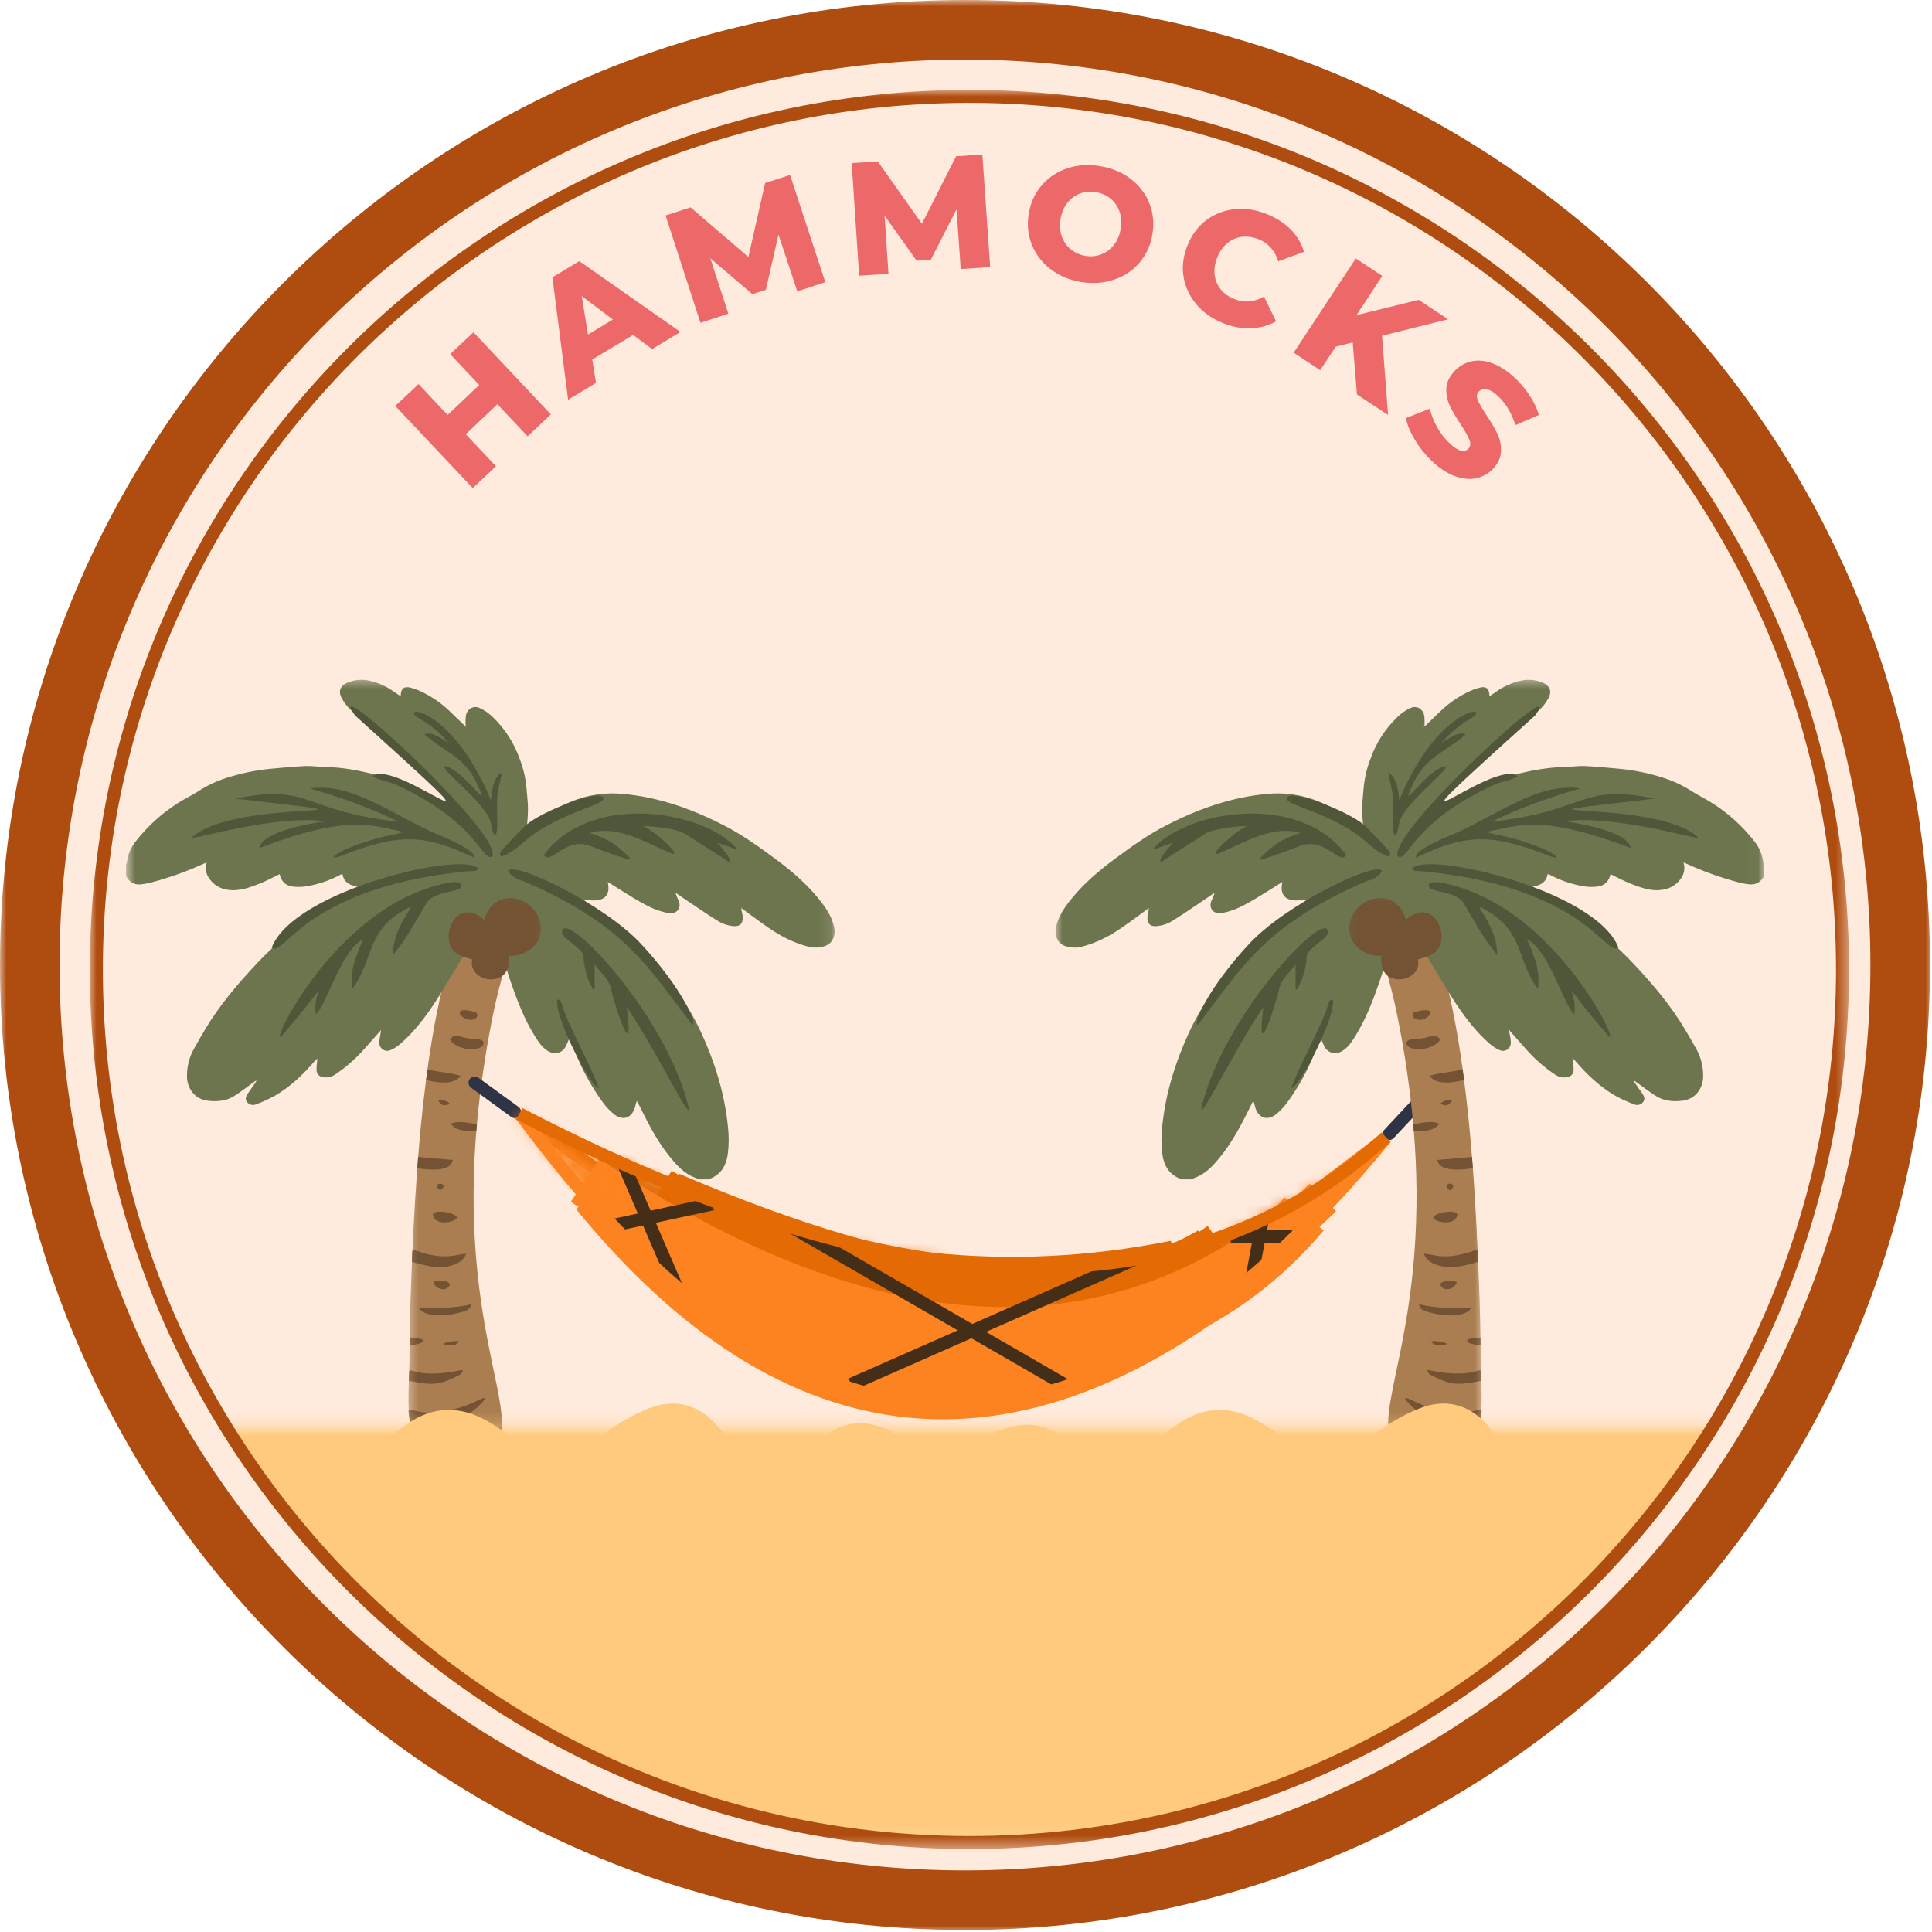 <svg width="150" height="150" viewBox="0 0 150 150" fill="none" xmlns="http://www.w3.org/2000/svg">
<circle cx="74.5" cy="75.5" r="72.5" fill="#FFEBDE"/>
<path d="M110.805 84.864L107.85 88.029" stroke="#2E3345" stroke-width="0.974" stroke-linecap="round"/>
<mask id="mask0_11_1533" style="mask-type:luminance" maskUnits="userSpaceOnUse" x="106" y="69" width="10" height="46">
<path d="M106.265 69.169H115.211V114.04H106.265V69.169Z" fill="white"/>
</mask>
<g mask="url(#mask0_11_1533)">
<path d="M109.814 97.305C109.303 104.059 107.753 108.155 107.772 110.643C107.785 112.485 108.654 113.444 111.432 113.95C111.913 114.038 112.58 113.878 113.029 113.706C113.686 113.464 114.205 112.949 114.454 112.295C114.509 112.161 114.557 112.026 114.602 111.889C114.754 111.414 114.861 110.928 114.926 110.433C114.926 110.421 114.929 110.411 114.929 110.399C114.973 110.074 115.001 109.747 115.016 109.418C115.051 108.686 115.033 107.945 115.008 107.206C114.998 106.932 114.988 106.655 114.978 106.382C114.968 106.135 114.963 105.898 114.961 105.656C114.961 105.244 114.956 104.835 114.954 104.428C114.951 104.231 114.951 104.031 114.944 103.839C114.919 101.885 114.849 99.93 114.766 97.976C114.766 97.946 114.764 97.913 114.764 97.886C114.749 97.597 114.736 97.309 114.724 97.022C114.714 96.868 114.709 96.708 114.701 96.553C114.686 96.201 114.651 95.847 114.651 95.495C114.569 93.895 114.474 92.293 114.352 90.692C114.33 90.406 114.307 90.116 114.285 89.829C114.25 89.397 114.215 88.968 114.177 88.534C114.037 86.969 113.873 85.406 113.668 83.849C113.633 83.571 113.598 83.299 113.561 83.022C113.553 82.977 113.548 82.93 113.541 82.885C113.334 81.387 113.094 79.9 112.787 78.422C112.555 77.279 112.285 76.143 111.951 75.025C111.883 74.803 111.814 74.581 111.741 74.356C111.546 73.755 111.322 73.161 111.067 72.582C110.94 72.297 110.805 72.017 110.658 71.74V71.738C110.511 71.471 110.351 71.214 110.176 70.964C109.942 70.617 109.649 70.31 109.315 70.058C109.083 69.883 108.811 69.773 108.524 69.741C108.284 69.724 108.042 69.773 107.832 69.891C107.618 70.018 107.433 70.19 107.288 70.395C107.243 70.457 107.201 70.522 107.161 70.59C107.064 70.759 106.984 70.939 106.924 71.126C106.904 71.191 106.884 71.256 106.869 71.321C106.574 72.487 107.236 73.717 108.007 76.75C108.182 77.441 108.364 78.225 108.541 79.126C109.078 81.817 109.472 84.535 109.722 87.268C109.737 87.453 109.754 87.632 109.767 87.815C110.034 90.972 110.049 94.144 109.814 97.305Z" fill="#AA7E50"/>
</g>
<mask id="mask1_11_1533" style="mask-type:luminance" maskUnits="userSpaceOnUse" x="81" y="52" width="56" height="41">
<path d="M81.864 52.556H136.968V92.172H81.864V52.556Z" fill="white"/>
</mask>
<g mask="url(#mask1_11_1533)">
<path d="M91.768 91.566H92.454C92.587 91.514 92.722 91.464 92.854 91.411C93.65 91.092 94.207 90.475 94.723 89.839C95.49 88.9 96.091 87.852 96.643 86.776C96.865 86.347 97.075 85.915 97.289 85.486C97.354 85.583 97.397 85.693 97.412 85.81C97.611 86.749 98.318 87.091 99.066 86.517C99.401 86.249 99.695 85.935 99.945 85.588C100.856 84.34 101.6 82.977 102.151 81.535C102.274 81.223 102.406 80.913 102.538 80.594C102.633 80.813 102.711 81.013 102.803 81.203C103.053 81.729 103.654 81.966 104.263 81.567C104.667 81.302 104.932 80.916 105.179 80.521C106.06 79.123 106.634 77.586 107.168 76.031C107.528 74.978 107.71 73.872 108.154 72.844C108.409 72.262 108.624 71.663 108.853 71.074C109.193 71.628 109.527 72.16 109.852 72.699C110.658 74.032 111.459 75.369 112.27 76.702C113.236 78.29 114.267 79.83 115.687 81.06C115.914 81.257 116.169 81.42 116.446 81.537C116.753 81.672 117.113 81.53 117.245 81.223C117.275 81.155 117.292 81.083 117.295 81.008C117.315 80.706 117.22 80.399 117.177 80.092L117.197 79.947L117.232 80.049C117.634 80.501 118.036 80.953 118.438 81.407C119.102 82.168 119.863 82.843 120.702 83.407C120.961 83.594 121.278 83.676 121.595 83.644C121.962 83.601 122.182 83.397 122.177 83.032C122.174 82.748 122.134 82.463 122.11 82.178L122.057 82.191L122.065 82.141L122.105 82.189C122.164 82.231 122.222 82.278 122.274 82.331C123.19 83.407 124.204 84.377 125.434 85.086C125.896 85.336 126.373 85.553 126.864 85.738C127.107 85.845 127.391 85.78 127.558 85.576C127.726 85.373 127.701 85.186 127.493 84.882C127.286 84.58 127.077 84.28 126.867 83.981C126.862 83.951 126.857 83.921 126.849 83.891L126.922 83.928C127.022 84.001 127.124 84.073 127.224 84.145C127.676 84.467 128.112 84.812 128.584 85.104C129.223 85.501 129.954 85.548 130.673 85.451C131.647 85.319 132.221 84.48 132.233 83.594C132.248 82.847 132.069 82.109 131.709 81.455C131.41 80.918 131.105 80.389 130.788 79.862C129.71 78.068 128.375 76.475 126.949 74.953C125.988 73.924 124.952 72.966 123.852 72.09C122.379 70.904 120.759 69.911 119.034 69.137C118.92 69.087 118.812 69.02 118.645 68.93C119.346 68.78 120.023 68.688 120.163 67.859C120.2 67.864 120.235 67.874 120.27 67.889C121.094 68.338 121.987 68.648 122.913 68.805C123.31 68.877 123.719 68.882 124.121 68.82C124.626 68.733 124.935 68.368 125.037 67.869C125.557 68.118 126.041 68.386 126.552 68.588C127.366 68.91 128.185 69.227 129.098 69.079C129.655 69.002 130.154 68.7 130.479 68.243C130.763 67.879 130.848 67.397 130.703 66.96C130.823 67.01 130.898 67.04 130.973 67.075C132.248 67.657 133.571 68.131 134.927 68.493C135.241 68.583 135.563 68.64 135.887 68.668C136.382 68.695 136.741 68.448 136.968 68.006V67.093C136.946 67.065 136.906 67.038 136.903 67.008C136.841 66.379 136.591 65.782 136.19 65.296C135.258 64.107 134.128 63.092 132.845 62.295C132.368 61.993 131.851 61.754 131.377 61.447C130.683 60.995 129.93 60.638 129.138 60.388C128.053 60.039 126.934 59.807 125.801 59.694C124.898 59.615 123.994 59.522 123.088 59.477C122.584 59.452 122.077 59.535 121.57 59.54C120.552 59.57 119.539 59.697 118.545 59.922C115.845 60.476 113.299 61.621 111.092 63.279C111.002 63.346 110.9 63.396 110.803 63.456L110.758 63.391C110.808 63.304 110.863 63.221 110.925 63.142C112.001 61.996 113.069 60.843 114.162 59.712C114.612 59.248 115.106 58.826 115.592 58.402C116.154 57.91 116.726 57.433 117.3 56.956C118.031 56.352 118.785 55.773 119.494 55.144C119.783 54.88 120.023 54.568 120.208 54.223C120.52 53.664 120.335 53.232 119.741 52.985C119.177 52.761 118.558 52.721 117.971 52.873C117.322 53.033 116.711 53.312 116.169 53.702C116.002 53.816 115.832 53.929 115.64 54.059C115.635 53.437 115.38 53.245 114.821 53.402C114.604 53.462 114.392 53.537 114.187 53.627C113.299 54.029 112.487 54.58 111.791 55.262C111.392 55.646 110.992 56.03 110.593 56.417L110.561 56.47L110.546 56.425L110.6 56.427C110.598 56.173 110.613 55.918 110.59 55.668C110.538 55.059 110.016 54.752 109.53 54.96C109.128 55.142 108.763 55.396 108.451 55.713C107.535 56.604 106.836 57.693 106.41 58.898C106.118 59.647 105.935 60.431 105.868 61.232C105.831 61.774 105.753 62.315 105.758 62.854C105.766 63.498 105.838 64.142 105.883 64.784L105.925 64.844L105.871 64.806C105.773 64.727 105.683 64.639 105.598 64.547C105.109 63.965 104.54 63.456 103.906 63.037C102.668 62.208 101.233 61.719 99.748 61.616C99.141 61.581 98.532 61.606 97.931 61.686C97.272 61.764 96.618 61.876 95.971 62.026C94.069 62.463 92.275 63.194 90.54 64.085C89.132 64.809 87.854 65.722 86.586 66.661C85.358 67.567 84.203 68.545 83.234 69.728C82.675 70.41 82.161 71.124 81.981 72.027C81.856 72.669 82.133 73.288 82.76 73.47C83.119 73.582 83.504 73.602 83.876 73.53C84.47 73.383 85.049 73.175 85.6 72.906C86.639 72.409 87.55 71.703 88.478 71.031C88.718 70.857 88.955 70.677 89.195 70.502C89.192 70.642 89.17 70.782 89.122 70.914C88.993 71.576 89.182 72.005 89.916 71.892C90.263 71.85 90.6 71.74 90.904 71.57C91.743 71.059 92.549 70.497 93.365 69.953C93.685 69.741 93.995 69.519 94.309 69.302C94.237 69.531 94.149 69.756 94.044 69.973C93.855 70.445 94.139 70.894 94.644 70.897C94.893 70.887 95.14 70.844 95.38 70.769C96.161 70.547 96.86 70.14 97.551 69.728C98.21 69.334 98.857 68.917 99.508 68.51L99.591 68.488L99.546 68.543C99.516 68.715 99.503 68.89 99.508 69.064C99.576 69.616 99.908 69.858 100.497 69.906C100.799 69.931 101.106 69.873 101.48 69.851C101.373 69.938 101.318 69.988 101.26 70.028C99.85 71.014 98.527 72.12 97.304 73.33C96.413 74.211 95.577 75.147 94.801 76.133C93.83 77.359 93.001 78.694 92.337 80.109C91.259 82.453 90.49 84.889 90.233 87.473C90.153 88.164 90.156 88.86 90.236 89.549C90.363 90.523 90.79 91.249 91.768 91.566ZM110.561 63.551L110.57 63.573L110.558 63.556L110.715 63.501L110.728 63.566L110.561 63.551Z" fill="#6C754D"/>
</g>
<mask id="mask2_11_1533" style="mask-type:luminance" maskUnits="userSpaceOnUse" x="104" y="69" width="12" height="46">
<path d="M104.348 69.169H115.211V114.04H104.348V69.169Z" fill="white"/>
</mask>
<g mask="url(#mask2_11_1533)">
<path d="M107.772 110.643C107.785 112.485 108.654 113.444 111.432 113.95C111.913 114.038 112.58 113.878 113.029 113.706C113.95 113.356 114.334 112.705 114.602 111.889C114.587 111.889 109.759 112.498 107.772 110.643ZM109.073 108.594C109.288 108.344 110.106 109.265 112.485 109.605C115.168 109.992 115.183 108.546 114.929 110.399C112.672 110.833 110.476 110.423 109.073 108.594ZM111.037 106.732C110.942 106.679 110.885 106.547 110.813 106.447C110.828 106.42 110.84 106.39 110.858 106.362C115.408 107.316 114.944 105.382 115.008 107.206C113.171 107.556 112.697 107.591 111.037 106.732ZM113.888 104.074C114.067 103.944 113.813 103.971 114.944 103.839C114.951 104.031 114.951 104.231 114.953 104.428C114.639 104.438 114.324 104.378 114.035 104.251C113.975 104.226 113.94 104.134 113.888 104.074ZM104.752 71.98C104.905 69.669 108.349 68.603 109.155 71.411C111.484 69.364 112.952 73.33 111.045 74.174C110.738 74.309 110.408 74.389 110.086 74.496C110.488 76.326 106.886 76.875 107.263 74.194C106.1 74.306 104.657 73.433 104.752 71.98ZM113.186 98.345C112.208 98.485 110.838 98.231 110.558 97.332C111.414 97.407 112.016 97.781 113.78 97.312C114.841 97.032 114.766 96.708 114.766 97.976C114.245 98.126 113.718 98.248 113.186 98.345ZM111.601 90.056C112.517 89.979 113.398 89.906 114.285 89.829C114.307 90.116 114.329 90.406 114.352 90.693C113.441 90.85 111.716 90.997 111.601 90.056ZM110.174 101.253C111.514 101.615 112.867 101.53 114.222 101.555C113.656 102.451 111.536 102.119 110.603 101.772C110.401 101.7 110.199 101.583 110.174 101.253ZM110.997 83.524C111.861 83.254 112.73 83.257 113.561 83.022C113.598 83.299 113.633 83.572 113.668 83.849C112.824 84.068 111.469 84.263 110.997 83.524ZM111.809 80.726C111.494 81.273 110.266 81.677 109.495 81.34C109.1 81.168 109.053 80.758 109.637 80.681C109.929 80.676 110.221 80.651 110.508 80.606C110.945 80.531 111.509 80.162 111.809 80.726ZM109.767 87.815C109.754 87.632 109.737 87.453 109.722 87.268C110.393 87.216 111.052 86.959 111.749 87.243C111.359 87.807 110.59 87.835 109.767 87.815ZM113.042 94.581C112.74 95.001 112.011 94.981 111.477 94.736C110.461 94.274 113.75 93.59 113.042 94.581ZM109.789 79.041C109.63 78.919 109.667 78.632 109.847 78.579C112.138 77.923 110.625 79.68 109.789 79.041ZM111.961 99.955C111.479 99.513 112.462 99.306 113.116 99.531C112.952 100.048 112.298 100.265 111.961 99.955ZM111.1 104.149C111.422 104.074 112.091 104.176 112.37 104.346C111.833 104.565 111.304 104.485 111.1 104.149ZM112.72 85.446C112.517 85.835 112.24 85.918 111.838 85.688C112.021 85.461 112.398 85.364 112.72 85.446ZM112.575 92.435C112.452 92.305 112.325 92.235 112.313 92.145C112.268 91.823 112.862 91.813 112.832 92.13C112.824 92.225 112.69 92.308 112.575 92.435Z" fill="#735334"/>
</g>
<path d="M121.451 63.771C125.33 63.212 131.854 65.241 131.854 65.034C128.584 61.886 113.768 63.706 128.484 62.001C122.507 60.83 123.403 62.949 115.812 63.8C117.994 62.715 120.283 61.914 122.686 61.217C119.312 60.703 115.992 63.474 112.54 64.889C112.051 65.079 109.754 66.067 109.932 66.589C113.706 64.814 115.618 64.592 120.41 66.504C121.426 66.798 120.43 66.144 119.881 65.922C117.18 64.826 116.386 64.939 115.405 64.587C117.996 64.08 119.641 63.212 126.6 65.832C126.453 64.604 122.681 63.905 121.451 63.771ZM112.463 68.655C121.024 70.652 126.098 81.834 124.83 80.371C120.545 75.415 122.544 76.772 122.224 78.752C121.413 78.055 120.245 73.717 118.538 72.918C119.102 74.174 119.611 75.352 119.404 76.777C117.629 74.384 118.431 72.29 115.108 70.515C114.23 70.046 116.276 71.853 116.237 74.141C115.375 73.068 115.338 73.021 113.668 70.165C113.022 69.062 110.858 69.379 110.925 68.713C110.967 68.301 112.056 68.56 112.463 68.655ZM104.518 66.374C104.021 67.263 102.91 64.911 100.899 65.69C100.716 65.76 97.838 66.883 97.756 66.713C98.555 65.917 99.061 65.288 100.963 64.674C98.879 64.05 96.818 65.308 94.743 66.212C93.56 66.728 95.659 64.687 96.828 64.118C96.081 64.16 94.222 64.317 93.59 64.722C89.746 67.18 90.535 66.651 90.148 66.96C89.874 66.686 90.792 65.782 91.052 65.435C89.407 66.004 89.609 65.962 89.549 65.875C92.207 62.895 100.909 61.489 104.518 66.374ZM103.025 72.137C103.584 72.726 101.513 73.51 101.458 74.229C101.34 75.806 100.861 76.493 100.686 76.835C100.554 76.795 100.587 77.037 100.587 74.9C99.948 75.657 99.546 76.041 99.341 76.623C99.284 77.187 97.434 83.329 98.086 78.192C95.739 81.62 92.826 87.77 93.333 85.785C95.095 78.894 102.226 71.299 103.025 72.137ZM119.184 55.551C105.272 68.094 115.945 58.726 117.824 60.269C116.788 60.868 117.008 60.234 113.975 61.976C109.522 64.537 109.253 66.916 108.514 66.489C107.778 64.614 121.885 51.747 119.184 55.551ZM107.303 67.634C106.847 68.308 106.432 68.261 105.851 68.516C97.981 71.972 96.328 75.295 92.991 79.573C92.609 79.473 93.802 76.705 97 73.265C99.895 70.153 106.954 66.793 107.303 67.634ZM125.656 73.572C124.708 74.364 123.198 69.077 111.04 67.704C109.61 67.542 110.106 67.737 109.605 67.495C110.358 65.962 123.907 69.04 125.656 73.572ZM107.78 60.014C108.232 60.129 108.541 60.93 108.636 62.121C111.816 54.51 116.089 54.73 114.125 55.826C112.652 56.647 111.467 58.155 112.203 57.496C112.937 57.086 113.211 56.827 113.808 57.016C111.819 58.701 110.428 58.749 109.345 61.724C109.223 62.216 111.135 59.552 112.265 59.487C112.43 59.879 108.818 62.5 108.614 64.01C108.524 64.684 108.342 64.854 108.312 64.904C108.125 64.594 108.14 64.529 108.159 62.45C108.169 61.372 107.932 60.855 107.78 60.014ZM99.913 61.946C100.232 61.215 104.71 63.024 105.846 64.008C106.545 64.612 107.146 65.326 107.783 66.002C107.897 66.124 108 66.289 107.84 66.516C106.944 66.199 106.507 65.707 105.758 65.101C103.227 63.059 99.671 62.5 99.913 61.946ZM103.479 77.626C103.754 78.797 101.036 84.218 100.257 84.49C100.696 83.232 101.248 82.299 102.641 79.271C103.222 78.008 103.085 77.526 103.479 77.626Z" fill="#4F563A"/>
<mask id="mask3_11_1533" style="mask-type:luminance" maskUnits="userSpaceOnUse" x="31" y="69" width="10" height="46">
<path d="M31.505 69.169H40.45V114.04H31.505V69.169Z" fill="white"/>
</mask>
<g mask="url(#mask3_11_1533)">
<path d="M36.936 97.305C37.448 104.059 38.998 108.155 38.978 110.643C38.965 112.485 38.097 113.444 35.319 113.95C34.837 114.038 34.17 113.878 33.721 113.706C33.065 113.464 32.545 112.949 32.296 112.295C32.241 112.161 32.194 112.026 32.151 111.889C31.996 111.414 31.889 110.928 31.827 110.433C31.827 110.421 31.822 110.411 31.822 110.399C31.777 110.074 31.749 109.747 31.734 109.418C31.699 108.686 31.717 107.945 31.742 107.206C31.752 106.932 31.762 106.655 31.772 106.382C31.782 106.135 31.787 105.898 31.792 105.656C31.792 105.244 31.794 104.835 31.797 104.428C31.799 104.231 31.799 104.031 31.807 103.839C31.832 101.885 31.901 99.93 31.984 97.976C31.984 97.946 31.989 97.913 31.989 97.886C32.001 97.597 32.014 97.309 32.026 97.022C32.036 96.868 32.041 96.708 32.049 96.553C32.064 96.201 32.099 95.847 32.099 95.495C32.181 93.895 32.278 92.293 32.398 90.692C32.421 90.406 32.443 90.116 32.466 89.829C32.501 89.397 32.535 88.968 32.573 88.534C32.713 86.969 32.877 85.406 33.082 83.849C33.117 83.571 33.152 83.299 33.189 83.022C33.197 82.977 33.202 82.93 33.209 82.885C33.417 81.387 33.656 79.9 33.963 78.422C34.195 77.279 34.465 76.143 34.799 75.025C34.867 74.803 34.937 74.581 35.009 74.356C35.204 73.755 35.428 73.161 35.683 72.582C35.81 72.297 35.945 72.017 36.095 71.74V71.738C36.239 71.471 36.399 71.214 36.574 70.964C36.809 70.617 37.101 70.31 37.435 70.058C37.667 69.883 37.939 69.773 38.226 69.741C38.468 69.724 38.708 69.773 38.918 69.891C39.132 70.018 39.317 70.19 39.462 70.395C39.507 70.457 39.552 70.522 39.589 70.59C39.687 70.759 39.766 70.939 39.826 71.126C39.846 71.191 39.866 71.256 39.881 71.321C40.178 72.487 39.517 73.717 38.743 76.75C38.568 77.441 38.386 78.225 38.209 79.126C37.672 81.817 37.278 84.535 37.028 87.268C37.013 87.453 36.996 87.632 36.983 87.815C36.716 90.972 36.701 94.144 36.936 97.305Z" fill="#AA7E50"/>
</g>
<mask id="mask4_11_1533" style="mask-type:luminance" maskUnits="userSpaceOnUse" x="9" y="52" width="56" height="41">
<path d="M9.782 52.556H64.894V92.172H9.782V52.556Z" fill="white"/>
</mask>
<g mask="url(#mask4_11_1533)">
<path d="M54.982 91.566H54.295C54.163 91.514 54.028 91.464 53.896 91.411C53.1 91.092 52.543 90.475 52.027 89.839C51.26 88.9 50.659 87.852 50.107 86.776C49.888 86.347 49.675 85.915 49.461 85.486C49.396 85.583 49.353 85.693 49.341 85.81C49.139 86.749 48.432 87.091 47.684 86.517C47.349 86.249 47.055 85.935 46.805 85.588C45.894 84.34 45.153 82.977 44.599 81.535C44.476 81.223 44.344 80.913 44.212 80.594C44.117 80.813 44.039 81.013 43.947 81.203C43.697 81.729 43.096 81.966 42.487 81.567C42.083 81.302 41.818 80.916 41.571 80.521C40.69 79.123 40.116 77.586 39.582 76.031C39.222 74.978 39.04 73.872 38.596 72.844C38.341 72.262 38.129 71.663 37.897 71.074C37.557 71.628 37.225 72.16 36.898 72.699C36.092 74.032 35.291 75.369 34.48 76.702C33.514 78.29 32.483 79.83 31.063 81.06C30.836 81.257 30.581 81.42 30.304 81.537C29.997 81.672 29.637 81.53 29.505 81.223C29.475 81.155 29.458 81.083 29.455 81.008C29.435 80.706 29.53 80.399 29.573 80.092L29.553 79.947L29.52 80.049C29.116 80.501 28.714 80.953 28.312 81.407C27.648 82.168 26.887 82.843 26.048 83.407C25.789 83.594 25.472 83.676 25.155 83.644C24.788 83.601 24.568 83.397 24.573 83.032C24.576 82.748 24.616 82.463 24.64 82.178L24.693 82.191L24.685 82.141L24.645 82.189C24.586 82.231 24.528 82.278 24.476 82.331C23.56 83.407 22.549 84.377 21.316 85.086C20.854 85.336 20.377 85.553 19.886 85.738C19.643 85.845 19.361 85.78 19.192 85.576C19.024 85.373 19.049 85.186 19.257 84.882C19.464 84.58 19.673 84.28 19.883 83.981C19.888 83.951 19.893 83.921 19.901 83.891L19.828 83.928C19.728 84.001 19.626 84.073 19.526 84.145C19.074 84.467 18.638 84.812 18.166 85.104C17.527 85.501 16.796 85.548 16.077 85.451C15.103 85.319 14.529 84.48 14.517 83.594C14.502 82.847 14.681 82.109 15.043 81.455C15.34 80.918 15.645 80.389 15.962 79.862C17.04 78.068 18.378 76.475 19.803 74.953C20.762 73.924 21.797 72.966 22.898 72.09C24.371 70.904 25.991 69.911 27.715 69.137C27.83 69.087 27.938 69.02 28.105 68.93C27.404 68.78 26.727 68.688 26.587 67.859C26.55 67.864 26.515 67.874 26.48 67.889C25.656 68.338 24.763 68.648 23.839 68.805C23.44 68.877 23.03 68.882 22.629 68.82C22.125 68.733 21.815 68.368 21.713 67.869C21.196 68.118 20.709 68.386 20.198 68.588C19.384 68.91 18.565 69.227 17.652 69.079C17.095 69.002 16.596 68.7 16.271 68.243C15.987 67.879 15.904 67.397 16.047 66.96C15.927 67.01 15.852 67.04 15.777 67.075C14.502 67.657 13.179 68.131 11.823 68.493C11.509 68.583 11.187 68.64 10.863 68.668C10.368 68.695 10.009 68.448 9.782 68.006V67.093C9.804 67.065 9.844 67.038 9.847 67.008C9.909 66.379 10.159 65.782 10.56 65.296C11.492 64.107 12.625 63.092 13.905 62.295C14.382 61.993 14.899 61.754 15.373 61.447C16.067 60.995 16.82 60.638 17.612 60.388C18.698 60.039 19.816 59.807 20.949 59.694C21.852 59.615 22.759 59.522 23.665 59.477C24.166 59.452 24.675 59.535 25.18 59.54C26.198 59.57 27.211 59.697 28.205 59.922C30.905 60.476 33.451 61.621 35.658 63.279C35.75 63.346 35.85 63.396 35.947 63.456L35.992 63.391C35.942 63.304 35.888 63.221 35.825 63.142C34.749 61.996 33.681 60.843 32.588 59.712C32.139 59.248 31.644 58.826 31.157 58.402C30.596 57.91 30.024 57.433 29.45 56.956C28.719 56.352 27.965 55.773 27.256 55.144C26.969 54.88 26.727 54.568 26.542 54.223C26.23 53.664 26.415 53.232 27.009 52.985C27.573 52.761 28.192 52.721 28.781 52.873C29.428 53.033 30.039 53.312 30.581 53.702C30.748 53.816 30.918 53.929 31.11 54.059C31.115 53.437 31.37 53.245 31.929 53.402C32.146 53.462 32.358 53.537 32.563 53.627C33.451 54.029 34.263 54.58 34.959 55.262C35.358 55.646 35.758 56.03 36.157 56.417L36.19 56.47L36.205 56.425L36.15 56.427C36.152 56.173 36.137 55.918 36.16 55.668C36.212 55.059 36.734 54.752 37.22 54.96C37.622 55.142 37.989 55.396 38.299 55.713C39.215 56.604 39.913 57.693 40.34 58.898C40.632 59.647 40.815 60.431 40.882 61.232C40.919 61.774 40.997 62.315 40.992 62.854C40.984 63.498 40.912 64.142 40.867 64.784L40.827 64.844L40.882 64.806C40.977 64.727 41.067 64.639 41.151 64.547C41.641 63.965 42.21 63.456 42.846 63.037C44.082 62.208 45.517 61.719 47.002 61.616C47.609 61.581 48.218 61.606 48.819 61.686C49.478 61.764 50.132 61.876 50.779 62.026C52.683 62.463 54.475 63.194 56.21 64.085C57.618 64.809 58.896 65.722 60.164 66.661C61.392 67.567 62.547 68.545 63.516 69.728C64.077 70.41 64.589 71.124 64.769 72.027C64.894 72.669 64.617 73.288 63.99 73.47C63.631 73.582 63.246 73.602 62.874 73.53C62.28 73.383 61.701 73.175 61.15 72.906C60.111 72.409 59.2 71.703 58.272 71.031C58.032 70.857 57.795 70.677 57.555 70.502C57.558 70.642 57.583 70.782 57.628 70.914C57.758 71.576 57.568 72.005 56.834 71.892C56.487 71.85 56.15 71.74 55.846 71.57C55.007 71.059 54.201 70.497 53.385 69.953C53.065 69.741 52.755 69.519 52.441 69.302C52.513 69.531 52.601 69.756 52.706 69.973C52.895 70.445 52.611 70.894 52.106 70.897C51.857 70.887 51.61 70.844 51.37 70.769C50.589 70.547 49.89 70.14 49.199 69.728C48.54 69.334 47.896 68.917 47.242 68.51L47.159 68.488L47.204 68.543C47.234 68.715 47.247 68.89 47.242 69.064C47.174 69.616 46.842 69.858 46.253 69.906C45.951 69.931 45.644 69.873 45.27 69.851C45.377 69.938 45.432 69.988 45.49 70.028C46.9 71.014 48.223 72.12 49.446 73.33C50.337 74.211 51.173 75.147 51.949 76.133C52.92 77.359 53.749 78.694 54.413 80.109C55.494 82.453 56.26 84.889 56.517 87.473C56.597 88.164 56.594 88.86 56.514 89.549C56.387 90.523 55.96 91.249 54.982 91.566ZM36.19 63.551L36.179 63.573L36.192 63.556L36.035 63.501L36.022 63.566L36.19 63.551Z" fill="#6C754D"/>
</g>
<mask id="mask5_11_1533" style="mask-type:luminance" maskUnits="userSpaceOnUse" x="31" y="69" width="12" height="46">
<path d="M31.505 69.169H42.367V114.04H31.505V69.169Z" fill="white"/>
</mask>
<g mask="url(#mask5_11_1533)">
<path d="M38.977 110.643C38.965 112.485 38.096 113.444 35.318 113.95C34.837 114.038 34.17 113.878 33.721 113.706C32.8 113.356 32.416 112.705 32.151 111.889C32.163 111.889 36.991 112.498 38.977 110.643ZM37.677 108.594C37.462 108.344 36.644 109.265 34.265 109.605C31.582 109.992 31.567 108.546 31.822 110.399C34.078 110.833 36.274 110.423 37.677 108.594ZM35.713 106.732C35.808 106.679 35.865 106.547 35.937 106.447C35.922 106.42 35.91 106.39 35.892 106.362C31.345 107.316 31.806 105.382 31.742 107.206C33.579 107.556 34.053 107.591 35.713 106.732ZM32.862 104.074C32.683 103.944 32.94 103.971 31.806 103.839C31.799 104.031 31.799 104.231 31.797 104.428C32.114 104.438 32.425 104.378 32.715 104.251C32.778 104.226 32.812 104.134 32.862 104.074ZM41.998 71.98C41.846 69.669 38.401 68.603 37.595 71.411C35.266 69.364 33.798 73.33 35.708 74.174C36.012 74.309 36.342 74.389 36.664 74.496C36.262 76.326 39.864 76.875 39.487 74.194C40.652 74.306 42.093 73.433 41.998 71.98ZM33.566 98.345C34.545 98.485 35.912 98.231 36.192 97.332C35.336 97.407 34.734 97.781 32.97 97.312C31.909 97.032 31.984 96.708 31.984 97.976C32.505 98.126 33.032 98.248 33.566 98.345ZM35.149 90.056C34.233 89.979 33.352 89.906 32.465 89.829C32.443 90.116 32.42 90.406 32.398 90.693C33.309 90.85 35.034 90.997 35.149 90.056ZM36.576 101.253C35.236 101.615 33.883 101.53 32.528 101.555C33.097 102.451 35.214 102.119 36.147 101.772C36.349 101.7 36.551 101.583 36.576 101.253ZM35.753 83.524C34.889 83.254 34.02 83.257 33.189 83.022C33.152 83.299 33.117 83.572 33.082 83.849C33.926 84.068 35.281 84.263 35.753 83.524ZM34.941 80.726C35.256 81.273 36.484 81.677 37.255 81.34C37.65 81.168 37.697 80.758 37.113 80.681C36.821 80.676 36.529 80.651 36.242 80.606C35.805 80.531 35.241 80.162 34.941 80.726ZM36.983 87.815C36.996 87.632 37.013 87.453 37.028 87.268C36.357 87.216 35.7 86.959 35.001 87.243C35.391 87.807 36.16 87.835 36.983 87.815ZM33.711 94.581C34.011 95.001 34.739 94.981 35.273 94.736C36.289 94.274 33 93.59 33.711 94.581ZM36.961 79.041C37.12 78.919 37.083 78.632 36.903 78.579C34.612 77.923 36.125 79.68 36.961 79.041ZM34.789 99.955C35.271 99.513 34.288 99.306 33.634 99.531C33.801 100.048 34.455 100.265 34.789 99.955ZM35.65 104.149C35.328 104.074 34.659 104.176 34.38 104.346C34.919 104.565 35.446 104.485 35.65 104.149ZM34.033 85.446C34.233 85.835 34.51 85.918 34.911 85.688C34.729 85.461 34.352 85.364 34.033 85.446ZM34.175 92.435C34.297 92.305 34.425 92.235 34.437 92.145C34.482 91.823 33.888 91.813 33.918 92.13C33.926 92.225 34.06 92.308 34.175 92.435Z" fill="#735334"/>
</g>
<path d="M25.299 63.771C21.421 63.212 14.896 65.241 14.896 65.034C18.166 61.886 32.982 63.706 18.266 62.001C24.244 60.83 23.348 62.949 30.938 63.8C28.756 62.715 26.47 61.914 24.064 61.217C27.439 60.703 30.758 63.474 34.21 64.889C34.699 65.079 36.996 66.067 36.819 66.589C33.045 64.814 31.133 64.592 26.34 66.504C25.324 66.798 26.32 66.144 26.869 65.922C29.57 64.826 30.364 64.939 31.345 64.587C28.754 64.08 27.109 63.212 20.153 65.832C20.297 64.604 24.069 63.905 25.299 63.771ZM34.288 68.655C25.726 70.652 20.652 81.834 21.92 80.371C26.206 75.415 24.206 76.772 24.526 78.752C25.337 78.055 26.505 73.717 28.215 72.918C27.648 74.174 27.139 75.352 27.346 76.777C29.123 74.384 28.32 72.29 31.642 70.515C32.52 70.046 30.476 71.853 30.516 74.141C31.377 73.068 31.412 73.021 33.082 70.165C33.728 69.062 35.892 69.379 35.825 68.713C35.783 68.301 34.694 68.56 34.288 68.655ZM42.232 66.374C42.729 67.263 43.84 64.911 45.852 65.69C46.034 65.76 48.914 66.883 48.994 66.713C48.195 65.917 47.689 65.288 45.787 64.674C47.873 64.05 49.933 65.308 52.007 66.212C53.19 66.728 51.091 64.687 49.923 64.118C50.669 64.16 52.531 64.317 53.16 64.722C57.004 67.18 56.215 66.651 56.602 66.96C56.876 66.686 55.958 65.782 55.698 65.435C57.343 66.004 57.141 65.962 57.201 65.875C54.543 62.895 45.842 61.489 42.232 66.374ZM43.725 72.137C43.168 72.726 45.238 73.51 45.292 74.229C45.41 75.806 45.889 76.493 46.064 76.835C46.199 76.795 46.164 77.037 46.164 74.9C46.803 75.657 47.204 76.041 47.412 76.623C47.467 77.187 49.316 83.329 48.665 78.192C51.011 81.62 53.924 87.77 53.417 85.785C51.655 78.894 44.524 71.299 43.725 72.137ZM27.568 55.551C41.479 68.094 30.806 58.726 28.926 60.269C29.962 60.868 29.742 60.234 32.775 61.976C37.228 64.537 37.498 66.916 38.236 66.489C38.973 64.614 24.865 51.747 27.568 55.551ZM39.449 67.634C39.904 68.308 40.318 68.261 40.9 68.516C48.769 71.972 50.422 75.295 53.759 79.573C54.141 79.473 52.948 76.705 49.75 73.265C46.855 70.153 39.796 66.793 39.449 67.634ZM21.096 73.572C22.045 74.364 23.552 69.077 35.71 67.704C37.141 67.542 36.644 67.737 37.145 67.495C36.392 65.962 22.843 69.04 21.096 73.572ZM38.97 60.014C38.518 60.129 38.209 60.93 38.114 62.121C34.937 54.51 30.661 54.73 32.625 55.826C34.098 56.647 35.286 58.155 34.547 57.496C33.813 57.086 33.539 56.827 32.945 57.016C34.932 58.701 36.322 58.749 37.405 61.724C37.527 62.216 35.618 59.552 34.485 59.487C34.32 59.879 37.934 62.5 38.136 64.01C38.229 64.684 38.408 64.854 38.441 64.904C38.626 64.594 38.611 64.529 38.591 62.45C38.581 61.372 38.818 60.855 38.97 60.014ZM46.837 61.946C46.52 61.215 42.04 63.024 40.904 64.008C40.206 64.612 39.604 65.326 38.97 66.002C38.853 66.124 38.751 66.289 38.91 66.516C39.806 66.199 40.243 65.707 40.994 65.101C43.523 63.059 47.08 62.5 46.837 61.946ZM43.271 77.626C42.996 78.797 45.714 84.218 46.493 84.49C46.054 83.232 45.505 82.299 44.109 79.271C43.53 78.008 43.665 77.526 43.271 77.626Z" fill="#4F563A"/>
<mask id="mask6_11_1533" style="mask-type:luminance" maskUnits="userSpaceOnUse" x="0" y="0" width="150" height="150">
<path d="M0 0H150V150H0V0Z" fill="white"/>
</mask>
<g mask="url(#mask6_11_1533)">
<path d="M74.92 149.843C33.529 149.843 0 116.082 0 74.923C0 33.761 33.529 0 74.92 0C116.311 0 149.843 33.529 149.843 74.923C149.843 116.314 116.082 149.843 74.92 149.843ZM74.92 4.625C36.072 4.625 4.623 36.072 4.623 74.923C4.623 113.77 36.072 145.218 74.92 145.218C113.768 145.218 145.218 113.77 145.218 74.923C145.218 36.072 113.538 4.625 74.92 4.625Z" fill="#AF4C0F"/>
</g>
<mask id="mask7_11_1533" style="mask-type:luminance" maskUnits="userSpaceOnUse" x="6" y="110" width="138" height="33">
<path d="M6.976 110.775H143.079V142.884H6.976V110.775Z" fill="white"/>
</mask>
<g mask="url(#mask7_11_1533)">
<path fill-rule="evenodd" clip-rule="evenodd" d="M74.92 6.979C76.031 6.979 77.144 7.006 78.255 7.061C79.363 7.114 80.474 7.196 81.579 7.306C82.685 7.416 83.788 7.55 84.889 7.713C85.99 7.877 87.083 8.067 88.174 8.284C89.265 8.501 90.35 8.744 91.429 9.016C92.507 9.285 93.578 9.582 94.644 9.904C95.707 10.226 96.763 10.576 97.808 10.95C98.857 11.324 99.893 11.724 100.921 12.151C101.947 12.575 102.963 13.027 103.969 13.501C104.975 13.978 105.968 14.477 106.949 15.001C107.927 15.525 108.896 16.072 109.849 16.643C110.803 17.218 111.741 17.811 112.667 18.428C113.591 19.047 114.499 19.686 115.393 20.35C116.286 21.011 117.163 21.695 118.021 22.402C118.882 23.106 119.723 23.832 120.547 24.578C121.371 25.325 122.177 26.091 122.963 26.877C123.749 27.666 124.516 28.47 125.262 29.293C126.008 30.117 126.735 30.958 127.441 31.819C128.145 32.678 128.829 33.554 129.493 34.447C130.154 35.341 130.793 36.249 131.412 37.173C132.029 38.099 132.625 39.038 133.197 39.991C133.768 40.944 134.315 41.913 134.839 42.894C135.363 43.875 135.863 44.866 136.339 45.872C136.814 46.877 137.265 47.893 137.69 48.919C138.117 49.948 138.516 50.986 138.89 52.032C139.265 53.078 139.614 54.133 139.936 55.199C140.261 56.263 140.555 57.333 140.827 58.412C141.097 59.49 141.339 60.576 141.556 61.666C141.773 62.757 141.963 63.853 142.128 64.951C142.29 66.052 142.427 67.155 142.534 68.261C142.644 69.369 142.727 70.477 142.782 71.588C142.834 72.699 142.861 73.809 142.861 74.92C142.861 76.033 142.834 77.144 142.782 78.255C142.727 79.366 142.644 80.474 142.534 81.579C142.427 82.688 142.29 83.791 142.128 84.889C141.963 85.99 141.773 87.086 141.556 88.177C141.339 89.267 141.097 90.35 140.827 91.429C140.555 92.507 140.261 93.58 139.936 94.644C139.614 95.707 139.265 96.763 138.89 97.811C138.516 98.857 138.117 99.895 137.69 100.921C137.265 101.949 136.814 102.965 136.339 103.971C135.863 104.975 135.363 105.968 134.839 106.949C134.315 107.93 133.768 108.896 133.197 109.849C132.625 110.805 132.029 111.744 131.412 112.667C130.793 113.593 130.154 114.502 129.493 115.395C128.829 116.286 128.145 117.163 127.441 118.024C126.735 118.882 126.008 119.723 125.262 120.547C124.516 121.373 123.749 122.177 122.963 122.963C122.177 123.75 121.371 124.516 120.547 125.262C119.723 126.011 118.882 126.735 118.021 127.441C117.163 128.148 116.286 128.831 115.393 129.493C114.499 130.154 113.591 130.796 112.667 131.412C111.741 132.031 110.803 132.625 109.849 133.197C108.896 133.769 107.927 134.318 106.949 134.842C105.968 135.366 104.975 135.865 103.969 136.339C102.963 136.816 101.947 137.265 100.921 137.692C99.893 138.117 98.857 138.518 97.808 138.893C96.763 139.267 95.707 139.614 94.644 139.939C93.578 140.261 92.507 140.558 91.429 140.827C90.35 141.097 89.265 141.341 88.174 141.559C87.083 141.776 85.99 141.965 84.889 142.128C83.788 142.292 82.685 142.427 81.579 142.537C80.474 142.644 79.363 142.727 78.255 142.782C77.144 142.837 76.031 142.864 74.92 142.864C73.807 142.864 72.696 142.837 71.585 142.782C70.475 142.727 69.367 142.644 68.261 142.537C67.153 142.427 66.049 142.292 64.951 142.128C63.85 141.965 62.755 141.776 61.664 141.559C60.573 141.341 59.49 141.097 58.411 140.827C57.333 140.558 56.26 140.261 55.197 139.939C54.133 139.614 53.078 139.267 52.032 138.893C50.983 138.518 49.948 138.117 48.919 137.692C47.891 137.265 46.875 136.816 45.872 136.339C44.866 135.865 43.872 135.366 42.891 134.842C41.91 134.318 40.944 133.769 39.991 133.197C39.038 132.625 38.096 132.031 37.173 131.412C36.249 130.796 35.338 130.154 34.447 129.493C33.554 128.831 32.678 128.148 31.817 127.441C30.958 126.735 30.117 126.011 29.293 125.262C28.469 124.516 27.663 123.75 26.877 122.963C26.091 122.177 25.325 121.373 24.578 120.547C23.832 119.723 23.105 118.882 22.399 118.024C21.695 117.163 21.011 116.286 20.347 115.395C19.686 114.502 19.044 113.593 18.428 112.667C17.809 111.744 17.215 110.805 16.643 109.849C16.072 108.896 15.525 107.93 15.001 106.949C14.477 105.968 13.975 104.975 13.501 103.971C13.024 102.965 12.575 101.949 12.148 100.921C11.724 99.895 11.324 98.857 10.95 97.811C10.573 96.763 10.226 95.707 9.902 94.644C9.58 93.58 9.283 92.507 9.013 91.429C8.743 90.35 8.499 89.267 8.282 88.177C8.065 87.086 7.875 85.99 7.713 84.889C7.55 83.791 7.413 82.688 7.303 81.579C7.196 80.474 7.114 79.366 7.059 78.255C7.004 77.144 6.976 76.033 6.976 74.92C6.976 73.809 7.004 72.699 7.059 71.588C7.114 70.477 7.196 69.369 7.303 68.261C7.413 67.155 7.55 66.052 7.713 64.951C7.875 63.853 8.065 62.757 8.282 61.666C8.499 60.576 8.743 59.49 9.013 58.412C9.283 57.333 9.58 56.263 9.902 55.199C10.226 54.133 10.573 53.078 10.95 52.032C11.324 50.986 11.724 49.948 12.148 48.919C12.575 47.893 13.024 46.877 13.501 45.872C13.975 44.866 14.477 43.875 15.001 42.894C15.525 41.913 16.072 40.944 16.643 39.991C17.215 39.038 17.809 38.099 18.428 37.173C19.044 36.249 19.686 35.341 20.347 34.447C21.011 33.554 21.695 32.678 22.399 31.819C23.105 30.958 23.832 30.117 24.578 29.293C25.325 28.47 26.091 27.666 26.877 26.877C27.663 26.091 28.469 25.325 29.293 24.578C30.117 23.832 30.958 23.106 31.817 22.402C32.678 21.695 33.554 21.011 34.447 20.35C35.338 19.686 36.249 19.047 37.173 18.428C38.096 17.811 39.038 17.218 39.991 16.643C40.944 16.072 41.91 15.525 42.891 15.001C43.872 14.477 44.866 13.978 45.872 13.501C46.875 13.027 47.891 12.575 48.919 12.151C49.948 11.724 50.983 11.324 52.032 10.95C53.078 10.576 54.133 10.226 55.197 9.904C56.26 9.582 57.333 9.285 58.411 9.016C59.49 8.744 60.573 8.501 61.664 8.284C62.755 8.067 63.85 7.877 64.951 7.713C66.049 7.55 67.153 7.416 68.261 7.306C69.367 7.196 70.475 7.114 71.585 7.061C72.696 7.006 73.807 6.979 74.92 6.979Z" fill="#FFCA7D"/>
</g>
<mask id="mask8_11_1533" style="mask-type:luminance" maskUnits="userSpaceOnUse" x="6" y="6" width="138" height="138">
<path d="M6.976 6.979H143.558V143.56H6.976V6.979Z" fill="white"/>
</mask>
<g mask="url(#mask8_11_1533)">
<path d="M75.267 143.56C37.625 143.56 6.976 112.912 6.976 75.27C6.976 37.625 37.625 6.979 75.267 6.979C112.912 6.979 143.558 37.625 143.558 75.27C143.558 112.912 112.912 143.56 75.267 143.56ZM75.267 7.987C38.161 7.987 7.987 38.164 7.987 75.27C7.987 112.375 38.161 142.549 75.267 142.549C112.373 142.549 142.549 112.375 142.549 75.27C142.549 38.164 112.373 7.987 75.267 7.987Z" fill="#AF4C0F"/>
</g>
<mask id="mask9_11_1533" style="mask-type:luminance" maskUnits="userSpaceOnUse" x="44" y="106" width="76" height="17">
<path d="M44.923 106.41H119.079V122.704H44.923V106.41Z" fill="white"/>
</mask>
<g mask="url(#mask9_11_1533)">
<path d="M47.981 122.704C46.466 122.212 45.734 121.104 45.335 119.781C45.233 119.446 45.487 118.9 45.742 118.585C47.194 116.803 48.607 114.976 50.202 113.326C51.805 111.666 53.694 111.517 55.683 112.737C56.717 113.371 57.645 114.192 58.604 114.941C58.983 115.238 59.325 115.58 59.767 115.974C60.161 115.515 60.491 115.106 60.85 114.729C61.794 113.733 62.697 112.695 63.711 111.781C65.345 110.306 67.255 110.126 69.159 111.135C70.22 111.696 71.129 112.552 72.075 113.319C72.442 113.618 72.719 114.03 73.063 114.424C73.582 113.87 74.022 113.341 74.521 112.879C75.577 111.893 76.842 111.284 78.222 110.865C79.74 110.403 81.173 110.596 82.418 111.502C83.514 112.305 84.485 113.284 85.491 114.207C85.843 114.529 86.125 114.931 86.512 115.378C86.841 114.984 87.123 114.669 87.378 114.335C88.511 112.829 89.916 111.626 91.454 110.561C93.475 109.158 95.547 109.128 97.666 110.324C99.224 111.202 100.517 112.388 101.657 113.748C101.999 114.157 102.331 114.572 102.636 114.941C104.098 113.651 105.431 112.35 106.896 111.23C107.892 110.468 109.028 109.822 110.191 109.358C112.146 108.581 113.96 108.971 115.405 110.561C116.192 111.427 116.885 112.38 117.624 113.296C117.924 113.666 118.226 114.038 118.593 114.497C119.017 113.785 119.359 113.199 119.713 112.62C120.687 111.047 121.952 109.782 123.577 108.888C124.873 108.174 126.208 108.075 127.491 108.843C128.614 109.517 129.677 110.301 130.871 111.11C130.985 110.868 131.143 110.598 131.255 110.309C131.639 109.305 131.939 108.262 132.393 107.291C132.902 106.205 133.424 106.15 134.313 106.951C134.729 107.328 135.229 107.66 135.506 108.122C135.728 108.486 135.79 109.046 135.708 109.472C135.498 110.576 135.101 111.644 134.897 112.747C134.557 114.619 134.31 116.509 134.013 118.393C133.931 118.907 133.818 119.416 133.679 120.14C132.992 119.811 132.446 119.626 131.986 119.312C131.038 118.668 130.017 118.288 128.881 118.094C127.414 117.841 126.533 116.881 125.973 115.415C127.636 114.916 128.911 115.845 130.284 116.154C130.673 115.298 130.434 114.709 129.785 114.177C128.232 112.904 126.785 112.767 125.047 113.768C123.867 114.449 123.041 115.475 122.307 116.586C121.818 117.32 121.346 118.064 120.914 118.832C120.392 119.761 119.489 119.881 118.915 118.832C118.288 117.684 117.422 116.653 116.588 115.633C115.071 113.778 113.571 113.426 111.384 114.424C109.25 115.403 107.558 116.945 106.118 118.787C105.708 119.312 105.237 119.791 104.777 120.313C103.724 119.806 103.222 118.947 102.591 118.223C101.917 117.452 101.3 116.611 100.539 115.937C98.21 113.865 95.627 113.813 93.256 115.862C92.227 116.746 91.406 117.866 90.505 118.9C90.251 119.192 90.056 119.541 89.824 119.856C89.137 120.774 88.603 120.887 87.797 120.085C87.041 119.332 86.409 118.448 85.743 117.604C85.503 117.302 85.351 116.923 85.109 116.618C84.155 115.408 82.947 114.796 81.385 115.171C79.151 115.702 77.274 116.728 76.225 118.91C76.066 119.244 75.794 119.529 75.514 119.923C73.839 118.997 72.709 117.739 71.92 116.117C71.216 114.664 69.683 114.142 68.233 114.864C67.669 115.141 67.135 115.523 66.688 115.962C65.852 116.783 65.083 117.677 64.297 118.55C63.973 118.915 63.668 119.302 63.386 119.701C62.967 120.303 62.45 120.38 61.871 119.996C61.304 119.619 60.728 119.244 60.229 118.787C59.4 118.029 58.646 117.185 57.825 116.416C56.692 115.355 55.574 115.208 54.213 115.945C53.744 116.194 53.282 116.509 52.91 116.886C51.151 118.648 49.361 120.392 47.981 122.704Z" fill="#FFCA7D"/>
</g>
<mask id="mask10_11_1533" style="mask-type:luminance" maskUnits="userSpaceOnUse" x="26" y="106" width="34" height="17">
<path d="M26.914 106.41H59.023V122.704H26.914V106.41Z" fill="white"/>
</mask>
<g mask="url(#mask10_11_1533)">
<path d="M-11.864 122.704C-13.379 122.212 -14.11 121.104 -14.512 119.781C-14.612 119.446 -14.357 118.9 -14.102 118.585C-12.65 116.803 -11.237 114.976 -9.642 113.326C-8.04 111.666 -6.15 111.517 -4.161 112.737C-3.128 113.371 -2.199 114.192 -1.241 114.941C-0.861 115.238 -0.519 115.58 -0.077 115.974C0.317 115.515 0.646 115.106 1.006 114.729C1.949 113.733 2.853 112.695 3.864 111.781C5.501 110.306 7.411 110.126 9.315 111.135C10.376 111.696 11.284 112.552 12.23 113.319C12.597 113.618 12.874 114.03 13.219 114.424C13.738 113.87 14.177 113.341 14.674 112.879C15.732 111.893 16.998 111.284 18.378 110.865C19.896 110.403 21.328 110.596 22.574 111.502C23.67 112.305 24.64 113.284 25.646 114.207C25.998 114.529 26.28 114.931 26.667 115.378C26.997 114.984 27.279 114.669 27.533 114.335C28.667 112.829 30.072 111.626 31.609 110.561C33.631 109.158 35.703 109.128 37.822 110.324C39.379 111.202 40.672 112.388 41.813 113.748C42.155 114.157 42.487 114.572 42.791 114.941C44.254 113.651 45.587 112.35 47.052 111.23C48.048 110.468 49.184 109.822 50.347 109.358C52.301 108.581 54.116 108.971 55.561 110.561C56.347 111.427 57.041 112.38 57.78 113.296C58.08 113.666 58.382 114.038 58.748 114.497C59.173 113.785 59.512 113.199 59.869 112.62C60.84 111.047 62.108 109.782 63.733 108.888C65.028 108.174 66.364 108.075 67.644 108.843C68.77 109.517 69.833 110.301 71.024 111.11C71.141 110.868 71.298 110.598 71.411 110.309C71.795 109.305 72.095 108.262 72.549 107.291C73.058 106.205 73.58 106.15 74.468 106.951C74.885 107.328 75.384 107.66 75.661 108.122C75.883 108.486 75.946 109.046 75.864 109.472C75.654 110.576 75.257 111.644 75.052 112.747C74.713 114.619 74.463 116.509 74.169 118.393C74.086 118.907 73.974 119.416 73.834 120.14C73.148 119.811 72.601 119.626 72.142 119.312C71.194 118.668 70.173 118.288 69.037 118.094C67.569 117.841 66.688 116.881 66.129 115.415C67.791 114.916 69.067 115.845 70.44 116.154C70.829 115.298 70.59 114.709 69.941 114.177C68.388 112.904 66.94 112.767 65.203 113.768C64.022 114.449 63.196 115.475 62.462 116.586C61.973 117.32 61.502 118.064 61.07 118.832C60.548 119.761 59.645 119.881 59.07 118.832C58.444 117.684 57.578 116.653 56.744 115.633C55.227 113.778 53.727 113.426 51.54 114.424C49.406 115.403 47.714 116.945 46.273 118.787C45.864 119.312 45.392 119.791 44.933 120.313C43.88 119.806 43.378 118.947 42.746 118.223C42.073 117.452 41.456 116.611 40.695 115.937C38.366 113.865 35.78 113.813 33.411 115.862C32.383 116.746 31.562 117.866 30.661 118.9C30.406 119.192 30.212 119.541 29.98 119.856C29.293 120.774 28.759 120.887 27.953 120.085C27.196 119.332 26.565 118.448 25.898 117.604C25.659 117.302 25.507 116.923 25.265 116.618C24.311 115.408 23.103 114.796 21.541 115.171C19.306 115.702 17.427 116.728 16.381 118.91C16.221 119.244 15.949 119.529 15.67 119.923C13.995 118.997 12.864 117.739 12.076 116.117C11.372 114.664 9.839 114.142 8.389 114.864C7.825 115.141 7.291 115.523 6.844 115.962C6.008 116.783 5.237 117.677 4.453 118.55C4.128 118.915 3.824 119.302 3.542 119.701C3.122 120.303 2.606 120.38 2.027 119.996C1.46 119.619 0.884 119.244 0.384 118.787C-0.444 118.029 -1.198 117.185 -2.019 116.416C-3.153 115.355 -4.271 115.208 -5.634 115.945C-6.1 116.194 -6.562 116.509 -6.934 116.886C-8.694 118.648 -10.483 120.392 -11.864 122.704Z" fill="#FFCA7D"/>
</g>
<path d="M114.252 112.343C114.397 112.49 114.527 112.647 114.642 112.82C114.756 112.989 114.854 113.169 114.931 113.361C115.011 113.551 115.071 113.746 115.111 113.948C115.151 114.15 115.171 114.355 115.171 114.559C115.171 114.766 115.151 114.969 115.111 115.171C115.071 115.373 115.011 115.57 114.931 115.76C114.854 115.95 114.756 116.129 114.642 116.301C114.527 116.471 114.397 116.631 114.252 116.776C114.107 116.92 113.948 117.05 113.778 117.165C113.606 117.28 113.426 117.377 113.236 117.455C113.047 117.534 112.849 117.594 112.647 117.634C112.445 117.674 112.243 117.694 112.036 117.694C111.831 117.694 111.626 117.674 111.424 117.634C111.222 117.594 111.027 117.534 110.838 117.455C110.648 117.377 110.466 117.28 110.296 117.165C110.124 117.053 109.967 116.92 109.819 116.776C109.675 116.631 109.545 116.471 109.43 116.301C109.315 116.129 109.22 115.95 109.14 115.76C109.063 115.57 109.003 115.373 108.963 115.171C108.923 114.969 108.903 114.766 108.903 114.559C108.903 114.355 108.923 114.15 108.963 113.948C109.003 113.746 109.063 113.551 109.14 113.361C109.22 113.171 109.315 112.989 109.43 112.82C109.545 112.647 109.675 112.49 109.819 112.343C109.967 112.198 110.124 112.068 110.296 111.953C110.466 111.839 110.645 111.744 110.838 111.664C111.027 111.587 111.222 111.527 111.424 111.487C111.626 111.447 111.831 111.427 112.036 111.427C112.243 111.427 112.445 111.447 112.647 111.487C112.849 111.527 113.047 111.587 113.236 111.664C113.426 111.744 113.606 111.839 113.778 111.953C113.948 112.068 114.107 112.198 114.252 112.343Z" fill="#FFCA7D"/>
<path d="M40.288 86.469C65.675 105.693 85.558 108.1 99.933 93.688" stroke="#E46A04" stroke-width="0.99"/>
<path d="M36.858 84.063L39.974 86.329" stroke="#2E3345" stroke-width="0.963" stroke-linecap="round"/>
<path d="M51.121 92.587C69.054 103.472 83.653 104.875 94.915 96.793" stroke="#E46A04" stroke-width="3.961"/>
<path d="M52.476 93.703C65.632 100.931 79.371 102.294 93.69 97.789" stroke="#E46A04" stroke-width="3.965"/>
<path d="M52.127 92.507C71.061 100.642 84.947 102.077 93.785 96.818" stroke="#E46A04" stroke-width="3"/>
<path d="M53.527 93.685C65.657 99.001 78.215 100.362 91.199 97.769" stroke="#E46A04" stroke-width="2.926"/>
<mask id="mask11_11_1533" style="mask-type:luminance" maskUnits="userSpaceOnUse" x="63" y="96" width="14" height="4">
<path d="M63.408 96.139H76.954V99.216H63.408V96.139Z" fill="white"/>
</mask>
<g mask="url(#mask11_11_1533)">
<mask id="mask12_11_1533" style="mask-type:luminance" maskUnits="userSpaceOnUse" x="63" y="96" width="14" height="4">
<path d="M63.903 96.154C76.94 98.455 76.987 98.742 76.94 98.884C76.892 99.029 76.555 99.174 76.413 99.174C76.268 99.124 76.029 98.742 76.076 98.597C76.076 98.455 76.508 98.216 76.653 98.263C76.795 98.31 76.987 98.695 76.94 98.837C76.892 98.982 76.747 99.077 76.46 99.174C75.118 99.461 64.862 97.784 63.713 97.017C63.474 96.825 63.424 96.633 63.424 96.488C63.474 96.346 63.903 96.154 63.903 96.154Z" fill="white"/>
</mask>
<g mask="url(#mask12_11_1533)">
<path d="M61.507 94.237H78.909V101.091H61.507V94.237Z" fill="#E46A04"/>
</g>
</g>
<mask id="mask13_11_1533" style="mask-type:luminance" maskUnits="userSpaceOnUse" x="47" y="89" width="7" height="6">
<path d="M47.1 89.849H53.395V94.487H47.1V89.849Z" fill="white"/>
</mask>
<g mask="url(#mask13_11_1533)">
<mask id="mask14_11_1533" style="mask-type:luminance" maskUnits="userSpaceOnUse" x="47" y="89" width="7" height="6">
<path d="M48.086 90.258C49.858 92.465 53.212 93.231 53.357 93.852C53.405 94.092 52.973 94.524 52.878 94.476C52.733 94.476 52.446 93.757 52.493 93.663C52.591 93.565 53.357 93.805 53.357 93.95C53.405 94.092 53.07 94.429 52.733 94.476C51.967 94.571 49.189 93.183 48.23 92.272C47.606 91.696 47.08 90.787 47.127 90.356C47.127 90.116 47.367 89.876 47.559 89.876C47.701 89.829 48.086 90.258 48.086 90.258Z" fill="white"/>
</mask>
<g mask="url(#mask14_11_1533)">
<path d="M45.21 87.959H55.316V96.441H45.21V87.959Z" fill="#E46A04"/>
</g>
</g>
<mask id="mask15_11_1533" style="mask-type:luminance" maskUnits="userSpaceOnUse" x="47" y="89" width="6" height="5">
<path d="M47.154 89.914H52.818V93.413H47.154V89.914Z" fill="white"/>
</mask>
<g mask="url(#mask15_11_1533)">
<mask id="mask16_11_1533" style="mask-type:luminance" maskUnits="userSpaceOnUse" x="47" y="89" width="6" height="5">
<path d="M47.799 89.924C52.831 92.799 52.831 93.086 52.783 93.231C52.686 93.326 52.351 93.423 52.254 93.373C52.112 93.278 51.919 92.894 51.967 92.752C52.064 92.607 52.494 92.465 52.591 92.56C52.733 92.607 52.831 93.039 52.783 93.184C52.733 93.278 52.544 93.373 52.304 93.373C51.488 93.326 47.799 91.409 47.319 90.69C47.127 90.498 47.127 90.211 47.222 90.116C47.319 89.971 47.799 89.924 47.799 89.924Z" fill="white"/>
</mask>
<g mask="url(#mask16_11_1533)">
<path d="M45.305 88.007H54.752V95.29H45.305V88.007Z" fill="#E46A04"/>
</g>
</g>
<mask id="mask17_11_1533" style="mask-type:luminance" maskUnits="userSpaceOnUse" x="48" y="90" width="6" height="4">
<path d="M48.757 90.922H53.19V93.288H48.757V90.922Z" fill="white"/>
</mask>
<g mask="url(#mask17_11_1533)">
<mask id="mask18_11_1533" style="mask-type:luminance" maskUnits="userSpaceOnUse" x="48" y="90" width="6" height="4">
<path d="M49.284 90.93C53.212 92.559 53.212 92.847 53.165 92.991C53.07 93.133 52.591 93.278 52.446 93.183C52.304 93.133 52.159 92.607 52.254 92.465C52.351 92.32 52.831 92.225 52.973 92.32C53.117 92.415 53.212 92.752 53.165 92.944C53.117 93.086 52.925 93.231 52.638 93.278C51.967 93.326 49.428 92.32 48.949 91.841C48.757 91.601 48.71 91.314 48.804 91.169C48.852 91.027 49.284 90.93 49.284 90.93Z" fill="white"/>
</mask>
<g mask="url(#mask18_11_1533)">
<path d="M46.888 89.013H55.122V95.195H46.888V89.013Z" fill="#E46A04"/>
</g>
</g>
<mask id="mask19_11_1533" style="mask-type:luminance" maskUnits="userSpaceOnUse" x="93" y="94" width="5" height="4">
<path d="M93.795 94.806H97.696V97.674H93.795V94.806Z" fill="white"/>
</mask>
<g mask="url(#mask19_11_1533)">
<mask id="mask20_11_1533" style="mask-type:luminance" maskUnits="userSpaceOnUse" x="93" y="94" width="5" height="4">
<path d="M93.997 96.68C97.302 94.861 97.686 95.243 97.686 95.388C97.639 95.53 96.873 95.819 96.775 95.722C96.68 95.627 96.968 94.811 97.112 94.811C97.254 94.811 97.639 95.34 97.591 95.627C97.494 96.154 95.962 96.968 95.243 97.305C94.763 97.497 94.045 97.784 93.853 97.592C93.708 97.447 93.997 96.68 93.997 96.68Z" fill="white"/>
</mask>
<g mask="url(#mask20_11_1533)">
<path d="M91.935 92.894H99.608V99.508H91.935V92.894Z" fill="#E46A04"/>
</g>
</g>
<mask id="mask21_11_1533" style="mask-type:luminance" maskUnits="userSpaceOnUse" x="94" y="92" width="8" height="6">
<path d="M94.501 92.867H101.572V97.624H94.501V92.867Z" fill="white"/>
</mask>
<g mask="url(#mask21_11_1533)">
<mask id="mask22_11_1533" style="mask-type:luminance" maskUnits="userSpaceOnUse" x="94" y="92" width="8" height="6">
<path d="M101.395 93.72C94.878 97.651 94.591 97.507 94.541 97.364C94.446 97.219 94.541 96.885 94.686 96.788C94.831 96.693 95.31 96.788 95.357 96.885C95.452 97.027 95.357 97.554 95.213 97.604C95.07 97.604 94.541 97.219 94.541 96.932C94.591 96.501 96.029 95.782 96.937 95.208C98.088 94.489 100.15 92.954 100.916 92.906C101.203 92.859 101.443 92.954 101.54 93.099C101.587 93.241 101.395 93.72 101.395 93.72Z" fill="white"/>
</mask>
<g mask="url(#mask22_11_1533)">
<path d="M92.624 90.99H103.514V99.568H92.624V90.99Z" fill="#E46A04"/>
</g>
</g>
<mask id="mask23_11_1533" style="mask-type:luminance" maskUnits="userSpaceOnUse" x="93" y="96" width="3" height="3">
<path d="M93.363 96.121H95.996V98.487H93.363V96.121Z" fill="white"/>
</mask>
<g mask="url(#mask23_11_1533)">
<mask id="mask24_11_1533" style="mask-type:luminance" maskUnits="userSpaceOnUse" x="93" y="96" width="3" height="3">
<path d="M95.914 96.873C93.708 98.455 93.373 97.831 93.421 97.736C93.468 97.591 93.997 97.544 94.139 97.686C94.237 97.784 94.237 98.263 94.139 98.358C94.044 98.502 93.708 98.502 93.565 98.455C93.421 98.358 93.326 98.023 93.421 97.736C93.565 97.304 94.858 96.249 95.337 96.154C95.577 96.106 95.864 96.201 95.961 96.346C96.009 96.441 95.914 96.873 95.914 96.873Z" fill="white"/>
</mask>
<g mask="url(#mask24_11_1533)">
<path d="M91.504 94.237H97.928V100.419H91.504V94.237Z" fill="#E46A04"/>
</g>
</g>
<mask id="mask25_11_1533" style="mask-type:luminance" maskUnits="userSpaceOnUse" x="93" y="95" width="5" height="3">
<path d="M93.787 95.879H97.264V97.751H93.787V95.879Z" fill="white"/>
</mask>
<g mask="url(#mask25_11_1533)">
<mask id="mask26_11_1533" style="mask-type:luminance" maskUnits="userSpaceOnUse" x="93" y="95" width="5" height="3">
<path d="M96.81 96.992C94.079 97.701 93.808 97.539 93.808 97.374C93.752 97.21 94.409 96.665 94.516 96.72C94.626 96.773 94.681 97.591 94.516 97.701C94.409 97.811 94.025 97.701 93.917 97.591C93.808 97.429 93.808 96.992 93.972 96.773C94.299 96.391 95.992 95.847 96.591 95.899C96.865 95.954 97.192 96.174 97.247 96.391C97.302 96.556 96.81 96.992 96.81 96.992Z" fill="white"/>
</mask>
<g mask="url(#mask26_11_1533)">
<path d="M91.623 93.718H99.476V99.94H91.623V93.718Z" fill="#E46A04"/>
</g>
</g>
<mask id="mask27_11_1533" style="mask-type:luminance" maskUnits="userSpaceOnUse" x="45" y="89" width="6" height="4">
<path d="M45.682 89.584H50.609V92.519H45.682V89.584Z" fill="white"/>
</mask>
<g mask="url(#mask27_11_1533)">
<mask id="mask28_11_1533" style="mask-type:luminance" maskUnits="userSpaceOnUse" x="45" y="89" width="6" height="4">
<path d="M46.456 89.589C50.627 91.793 50.674 92.175 50.577 92.272C50.482 92.367 49.763 92.225 49.715 92.127C49.668 91.985 50.147 91.456 50.242 91.506C50.387 91.553 50.529 92.272 50.387 92.415C50.195 92.654 49.236 92.367 48.565 92.127C47.751 91.793 46.216 90.882 45.882 90.355C45.737 90.116 45.642 89.829 45.737 89.731C45.834 89.589 46.456 89.589 46.456 89.589Z" fill="white"/>
</mask>
<g mask="url(#mask28_11_1533)">
<path d="M43.82 87.672H52.548V94.382H43.82V87.672Z" fill="#E46A04"/>
</g>
</g>
<mask id="mask29_11_1533" style="mask-type:luminance" maskUnits="userSpaceOnUse" x="45" y="89" width="2" height="2">
<path d="M45.709 89.447H46.653V90.226H45.709V89.447Z" fill="white"/>
</mask>
<g mask="url(#mask29_11_1533)">
<mask id="mask30_11_1533" style="mask-type:luminance" maskUnits="userSpaceOnUse" x="45" y="89" width="2" height="2">
<path d="M46.648 89.732C46.216 90.356 45.834 90.258 45.737 90.116C45.689 89.971 45.737 89.589 45.882 89.492C45.977 89.397 46.503 89.54 46.503 89.54" fill="white"/>
</mask>
<g mask="url(#mask30_11_1533)">
<path d="M43.82 87.575H48.56V92.225H43.82V87.575Z" fill="#E46A04"/>
</g>
</g>
<mask id="mask31_11_1533" style="mask-type:luminance" maskUnits="userSpaceOnUse" x="44" y="89" width="2" height="2">
<path d="M44.943 89.35H45.887V90.131H44.943V89.35Z" fill="white"/>
</mask>
<g mask="url(#mask31_11_1533)">
<mask id="mask32_11_1533" style="mask-type:luminance" maskUnits="userSpaceOnUse" x="44" y="89" width="2" height="2">
<path d="M45.882 89.637C45.45 90.258 45.066 90.163 44.971 90.019C44.923 89.876 44.971 89.492 45.115 89.397C45.21 89.3 45.737 89.445 45.737 89.445" fill="white"/>
</mask>
<g mask="url(#mask32_11_1533)">
<path d="M43.054 87.48H47.794V92.127H43.054V87.48Z" fill="#E46A04"/>
</g>
</g>
<mask id="mask33_11_1533" style="mask-type:luminance" maskUnits="userSpaceOnUse" x="45" y="89" width="2" height="2">
<path d="M45.325 89.255H46.271V90.036H45.325V89.255Z" fill="white"/>
</mask>
<g mask="url(#mask33_11_1533)">
<mask id="mask34_11_1533" style="mask-type:luminance" maskUnits="userSpaceOnUse" x="45" y="89" width="2" height="2">
<path d="M46.264 89.539C45.834 90.163 45.45 90.069 45.355 89.924C45.305 89.779 45.355 89.397 45.497 89.3C45.595 89.205 46.121 89.35 46.121 89.35" fill="white"/>
</mask>
<g mask="url(#mask34_11_1533)">
<path d="M43.438 87.383H48.175V92.033H43.438V87.383Z" fill="#E46A04"/>
</g>
</g>
<mask id="mask35_11_1533" style="mask-type:luminance" maskUnits="userSpaceOnUse" x="44" y="88" width="2" height="2">
<path d="M44.751 88.87H45.694V89.652H44.751V88.87Z" fill="white"/>
</mask>
<g mask="url(#mask35_11_1533)">
<mask id="mask36_11_1533" style="mask-type:luminance" maskUnits="userSpaceOnUse" x="44" y="88" width="2" height="2">
<path d="M45.69 89.158C45.258 89.779 44.876 89.684 44.779 89.539C44.731 89.397 44.779 89.013 44.923 88.918C45.018 88.821 45.545 88.965 45.545 88.965" fill="white"/>
</mask>
<g mask="url(#mask36_11_1533)">
<path d="M42.861 87.001H47.601V91.648H42.861V87.001Z" fill="#E46A04"/>
</g>
</g>
<mask id="mask37_11_1533" style="mask-type:luminance" maskUnits="userSpaceOnUse" x="45" y="89" width="2" height="2">
<path d="M45.133 89.637H46.079V90.418H45.133V89.637Z" fill="white"/>
</mask>
<g mask="url(#mask37_11_1533)">
<mask id="mask38_11_1533" style="mask-type:luminance" maskUnits="userSpaceOnUse" x="45" y="89" width="2" height="2">
<path d="M46.074 89.924C45.642 90.548 45.258 90.45 45.163 90.308C45.115 90.163 45.163 89.779 45.305 89.684C45.402 89.589 45.929 89.731 45.929 89.731" fill="white"/>
</mask>
<g mask="url(#mask38_11_1533)">
<path d="M43.246 87.767H47.986V92.415H43.246V87.767Z" fill="#E46A04"/>
</g>
</g>
<mask id="mask39_11_1533" style="mask-type:luminance" maskUnits="userSpaceOnUse" x="43" y="88" width="2" height="2">
<path d="M43.68 88.044H44.703V89.028H43.68V88.044Z" fill="white"/>
</mask>
<g mask="url(#mask39_11_1533)">
<mask id="mask40_11_1533" style="mask-type:luminance" maskUnits="userSpaceOnUse" x="43" y="88" width="2" height="2">
<path d="M44.264 88.052C44.743 88.723 44.217 89.01 44.072 88.963C43.927 88.915 43.832 88.291 43.927 88.196C44.024 88.099 44.646 88.196 44.696 88.339C44.743 88.483 44.312 89.01 44.167 89.01C43.977 89.01 43.688 88.723 43.688 88.578C43.64 88.386 44.072 88.052 44.072 88.052" fill="white"/>
</mask>
<g mask="url(#mask40_11_1533)">
<path d="M41.771 86.135H46.705V90.975H41.771V86.135Z" fill="#E46A04"/>
</g>
</g>
<mask id="mask41_11_1533" style="mask-type:luminance" maskUnits="userSpaceOnUse" x="44" y="88" width="2" height="2">
<path d="M44.08 88.678H45.023V89.46H44.08V88.678Z" fill="white"/>
</mask>
<g mask="url(#mask41_11_1533)">
<mask id="mask42_11_1533" style="mask-type:luminance" maskUnits="userSpaceOnUse" x="44" y="88" width="2" height="2">
<path d="M45.018 88.965C44.586 89.589 44.204 89.492 44.107 89.35C44.06 89.205 44.107 88.821 44.252 88.726C44.347 88.631 44.876 88.773 44.876 88.773" fill="white"/>
</mask>
<g mask="url(#mask42_11_1533)">
<path d="M42.19 86.809H46.93V91.456H42.19V86.809Z" fill="#E46A04"/>
</g>
</g>
<mask id="mask43_11_1533" style="mask-type:luminance" maskUnits="userSpaceOnUse" x="44" y="88" width="2" height="2">
<path d="M44.367 88.87H45.313V89.652H44.367V88.87Z" fill="white"/>
</mask>
<g mask="url(#mask43_11_1533)">
<mask id="mask44_11_1533" style="mask-type:luminance" maskUnits="userSpaceOnUse" x="44" y="88" width="2" height="2">
<path d="M45.305 89.158C44.876 89.779 44.491 89.684 44.397 89.539C44.347 89.397 44.397 89.013 44.539 88.918C44.636 88.821 45.163 88.965 45.163 88.965" fill="white"/>
</mask>
<g mask="url(#mask44_11_1533)">
<path d="M42.48 87.001H47.217V91.648H42.48V87.001Z" fill="#E46A04"/>
</g>
</g>
<mask id="mask45_11_1533" style="mask-type:luminance" maskUnits="userSpaceOnUse" x="43" y="88" width="2" height="2">
<path d="M43.408 88.296H44.354V89.078H43.408V88.296Z" fill="white"/>
</mask>
<g mask="url(#mask45_11_1533)">
<mask id="mask46_11_1533" style="mask-type:luminance" maskUnits="userSpaceOnUse" x="43" y="88" width="2" height="2">
<path d="M44.347 88.581C43.917 89.205 43.533 89.11 43.438 88.965C43.388 88.82 43.438 88.439 43.58 88.341C43.678 88.246 44.204 88.391 44.204 88.391" fill="white"/>
</mask>
<g mask="url(#mask46_11_1533)">
<path d="M41.521 86.424H46.258V91.074H41.521V86.424Z" fill="#E46A04"/>
</g>
</g>
<mask id="mask47_11_1533" style="mask-type:luminance" maskUnits="userSpaceOnUse" x="42" y="87" width="2" height="2">
<path d="M42.737 87.912H43.683V88.693H42.737V87.912Z" fill="white"/>
</mask>
<g mask="url(#mask47_11_1533)">
<mask id="mask48_11_1533" style="mask-type:luminance" maskUnits="userSpaceOnUse" x="42" y="87" width="2" height="2">
<path d="M43.678 88.199C43.246 88.82 42.861 88.726 42.766 88.581C42.719 88.439 42.766 88.054 42.909 87.959C43.006 87.862 43.533 88.007 43.533 88.007" fill="white"/>
</mask>
<g mask="url(#mask48_11_1533)">
<path d="M40.85 86.042H45.59V90.69H40.85V86.042Z" fill="#E46A04"/>
</g>
</g>
<mask id="mask49_11_1533" style="mask-type:luminance" maskUnits="userSpaceOnUse" x="42" y="87" width="2" height="2">
<path d="M42.759 87.712H43.78V88.923H42.759V87.712Z" fill="white"/>
</mask>
<g mask="url(#mask49_11_1533)">
<mask id="mask50_11_1533" style="mask-type:luminance" maskUnits="userSpaceOnUse" x="42" y="87" width="2" height="2">
<path d="M43.773 88.439C42.959 88.82 42.862 88.199 42.959 88.102C43.054 88.007 43.773 88.246 43.773 88.391C43.82 88.533 43.341 88.918 43.149 88.918C43.006 88.87 42.719 88.391 42.767 88.199C42.814 88.007 43.101 87.72 43.293 87.72C43.438 87.72 43.773 88.054 43.773 88.054" fill="white"/>
</mask>
<g mask="url(#mask50_11_1533)">
<path d="M40.85 85.803H45.689V90.832H40.85V85.803Z" fill="#E46A04"/>
</g>
</g>
<mask id="mask51_11_1533" style="mask-type:luminance" maskUnits="userSpaceOnUse" x="42" y="87" width="2" height="2">
<path d="M42.257 87.53H43.203V88.309H42.257V87.53Z" fill="white"/>
</mask>
<g mask="url(#mask51_11_1533)">
<mask id="mask52_11_1533" style="mask-type:luminance" maskUnits="userSpaceOnUse" x="42" y="87" width="2" height="2">
<path d="M43.199 87.815C42.767 88.439 42.382 88.341 42.287 88.199C42.24 88.054 42.287 87.672 42.43 87.575C42.527 87.48 43.054 87.623 43.054 87.623" fill="white"/>
</mask>
<g mask="url(#mask52_11_1533)">
<path d="M40.37 85.658H45.11V90.308H40.37V85.658Z" fill="#E46A04"/>
</g>
</g>
<path d="M46.263 92.607C61.871 111.679 79.076 113.251 97.881 97.324" stroke="#FD8320" stroke-width="3.997"/>
<path d="M47.993 93.703C60.641 107.957 75.344 110.553 92.105 101.488" stroke="#FD8320" stroke-width="3.965"/>
<path d="M51.011 95.275C61.809 105.042 74.141 107.71 88.009 103.277" stroke="#FD8320" stroke-width="3.957"/>
<path d="M53.532 96.785C64.764 103.921 76.815 105.793 89.684 102.406" stroke="#FD8320" stroke-width="3.924"/>
<path d="M45.425 91.648C65.465 104.995 82.71 107.049 97.159 97.811" stroke="#FD8320" stroke-width="4"/>
<path d="M56.392 101.473C76.702 108.002 91.653 105.591 101.243 94.242" stroke="#FD8320" stroke-width="3.997"/>
<mask id="mask53_11_1533" style="mask-type:luminance" maskUnits="userSpaceOnUse" x="39" y="85" width="13" height="12">
<path d="M39.172 85.783H51.313V96.645H39.172V85.783Z" fill="white"/>
</mask>
<g mask="url(#mask53_11_1533)">
<mask id="mask54_11_1533" style="mask-type:luminance" maskUnits="userSpaceOnUse" x="38" y="84" width="13" height="13">
<path d="M38.374 87.208L40.755 84.595L50.784 93.728L48.403 96.341L38.374 87.208Z" fill="white"/>
</mask>
<g mask="url(#mask54_11_1533)">
<mask id="mask55_11_1533" style="mask-type:luminance" maskUnits="userSpaceOnUse" x="39" y="85" width="12" height="12">
<path d="M39.564 85.9L50.776 93.72L48.395 96.336L39.564 85.9Z" fill="white"/>
</mask>
<g mask="url(#mask55_11_1533)">
<path d="M38.374 87.208L40.755 84.595L50.774 93.718L48.393 96.331L38.374 87.208Z" fill="#FD8320"/>
</g>
</g>
</g>
<path d="M36.759 25.797L42.77 32.177L40.963 33.874L38.616 31.388L36.16 33.715L38.507 36.201L36.7 37.898L30.689 31.518L32.496 29.821L34.753 32.217L37.209 29.891L34.952 27.495L36.759 25.797Z" fill="#ED6969"/>
<path d="M49.158 26.005L45.983 27.912L46.273 29.729L44.106 31.037L42.888 21.532L44.975 20.274L52.833 25.775L50.626 27.103L49.158 26.005ZM47.581 24.807L45.165 22.99L45.654 25.975L47.581 24.807Z" fill="#ED6969"/>
<path d="M61.9 22.619L60.442 18.216L59.463 22.499L58.415 22.839L55.15 20.053L56.548 24.356L54.382 25.065L51.676 16.729L53.613 16.099L58.106 19.953L59.404 14.213L61.34 13.584L64.076 21.91L61.9 22.619Z" fill="#ED6969"/>
<path d="M74.592 20.889L74.262 16.256L72.266 20.17L71.167 20.24L68.681 16.745L68.981 21.258L66.704 21.408L66.125 12.662L68.152 12.532L71.577 17.374L74.232 12.133L76.269 11.993L76.878 20.739L74.592 20.889Z" fill="#ED6969"/>
<path d="M83.9 21.89C82.986 21.73 82.202 21.393 81.543 20.881C80.885 20.37 80.405 19.738 80.106 18.985C79.806 18.226 79.729 17.417 79.876 16.558C80.021 15.707 80.36 14.978 80.894 14.372C81.426 13.76 82.088 13.324 82.881 13.064C83.672 12.799 84.524 12.745 85.437 12.904C86.356 13.059 87.144 13.391 87.803 13.903C88.467 14.417 88.947 15.048 89.241 15.8C89.541 16.553 89.615 17.355 89.471 18.206C89.323 19.064 88.984 19.801 88.452 20.412C87.926 21.024 87.264 21.46 86.466 21.72C85.672 21.985 84.818 22.042 83.9 21.89ZM84.249 19.863C84.688 19.938 85.1 19.901 85.487 19.753C85.879 19.608 86.209 19.364 86.475 19.024C86.748 18.685 86.925 18.273 87.005 17.786C87.09 17.302 87.065 16.855 86.925 16.449C86.785 16.037 86.555 15.697 86.236 15.43C85.916 15.166 85.537 14.996 85.098 14.921C84.663 14.841 84.252 14.876 83.86 15.021C83.473 15.168 83.143 15.41 82.871 15.75C82.604 16.089 82.427 16.503 82.342 16.988C82.262 17.474 82.292 17.924 82.432 18.335C82.572 18.742 82.801 19.079 83.121 19.344C83.44 19.611 83.815 19.783 84.249 19.863Z" fill="#ED6969"/>
<path d="M94.952 25.088C94.098 24.741 93.407 24.252 92.875 23.62C92.349 22.986 92.019 22.272 91.887 21.473C91.76 20.675 91.862 19.871 92.196 19.057C92.521 18.239 93.005 17.587 93.644 17.1C94.288 16.616 95.022 16.329 95.841 16.242C96.659 16.149 97.493 16.277 98.347 16.621C99.098 16.921 99.719 17.32 100.214 17.819C100.705 18.319 101.047 18.898 101.242 19.556L99.245 20.285C98.978 19.447 98.466 18.875 97.707 18.568C97.261 18.396 96.829 18.336 96.41 18.388C95.99 18.443 95.613 18.608 95.281 18.888C94.947 19.162 94.692 19.526 94.513 19.986C94.326 20.44 94.256 20.882 94.303 21.314C94.348 21.741 94.505 22.122 94.772 22.462C95.037 22.796 95.394 23.046 95.841 23.221C96.599 23.525 97.363 23.463 98.137 23.031L99.075 24.948C98.481 25.28 97.832 25.459 97.129 25.487C96.43 25.519 95.703 25.387 94.952 25.088Z" fill="#ED6969"/>
<path d="M105.024 26.586L103.706 26.915L102.498 28.742L100.442 27.384L105.264 20.066L107.321 21.424L105.314 24.469L110.146 23.281L112.432 24.789L107.301 26.067L107.77 32.217L105.354 30.629L105.024 26.586Z" fill="#ED6969"/>
<path d="M111.115 35.742C110.608 35.248 110.179 34.704 109.827 34.105C109.472 33.511 109.25 32.962 109.158 32.457L111.015 31.729C111.115 32.188 111.295 32.655 111.554 33.126C111.814 33.598 112.126 34.01 112.493 34.364C113.164 35.023 113.666 35.183 114 34.844C114.172 34.664 114.202 34.437 114.09 34.165C113.983 33.89 113.763 33.498 113.431 32.986C113.057 32.427 112.767 31.936 112.563 31.509C112.363 31.085 112.273 30.63 112.293 30.151C112.318 29.672 112.545 29.213 112.972 28.773C113.344 28.394 113.783 28.152 114.29 28.044C114.801 27.94 115.351 28.002 115.937 28.234C116.529 28.461 117.128 28.868 117.734 29.452C118.146 29.859 118.506 30.306 118.813 30.79C119.125 31.277 119.347 31.753 119.481 32.218L117.654 33.007C117.367 32.103 116.945 31.377 116.386 30.83C116.032 30.485 115.722 30.286 115.458 30.231C115.191 30.178 114.974 30.236 114.809 30.401C114.649 30.568 114.622 30.785 114.729 31.05C114.841 31.317 115.064 31.706 115.398 32.218C115.777 32.784 116.067 33.276 116.267 33.695C116.466 34.12 116.556 34.574 116.536 35.053C116.521 35.538 116.307 35.997 115.887 36.431C115.52 36.803 115.081 37.04 114.569 37.14C114.063 37.24 113.511 37.175 112.912 36.95C112.313 36.731 111.714 36.326 111.115 35.742Z" fill="#ED6969"/>
<path d="M54.742 101.181C72.596 109.343 88.583 106.607 102.706 92.974" stroke="#FD8320" stroke-width="2.97"/>
<path d="M55.129 99.508C74.159 108.459 91.009 105.404 105.683 90.343" stroke="#FD8320" stroke-width="0.996"/>
<mask id="mask56_11_1533" style="mask-type:luminance" maskUnits="userSpaceOnUse" x="95" y="93" width="8" height="6">
<path d="M95.552 93.396H102.341V98.562H95.552V93.396Z" fill="white"/>
</mask>
<g mask="url(#mask56_11_1533)">
<mask id="mask57_11_1533" style="mask-type:luminance" maskUnits="userSpaceOnUse" x="95" y="93" width="8" height="6">
<path d="M95.817 97.686C100.562 94.621 101.136 93.566 101.615 93.471C101.905 93.423 102.334 93.71 102.334 93.805C102.334 93.95 101.712 94.382 101.615 94.332C101.473 94.237 101.568 93.471 101.712 93.423C101.807 93.373 102.334 93.805 102.334 94.092C102.334 94.477 101.52 95.101 100.896 95.627C99.795 96.538 97.062 98.503 96.201 98.55C95.914 98.55 95.625 98.405 95.577 98.263C95.53 98.118 95.817 97.686 95.817 97.686Z" fill="white"/>
</mask>
<g mask="url(#mask57_11_1533)">
<path d="M93.66 91.506H104.303V100.467H93.66V91.506Z" fill="#FD8320"/>
</g>
</g>
<mask id="mask58_11_1533" style="mask-type:luminance" maskUnits="userSpaceOnUse" x="96" y="93" width="5" height="6">
<path d="M96.056 93.598H100.904V98.215H96.056V93.598Z" fill="white"/>
</mask>
<g mask="url(#mask58_11_1533)">
<mask id="mask59_11_1533" style="mask-type:luminance" maskUnits="userSpaceOnUse" x="96" y="93" width="5" height="6">
<path d="M96.154 97.352C99.508 94.716 99.748 93.853 100.13 93.663C100.37 93.566 100.754 93.663 100.849 93.805C100.946 93.95 100.896 94.332 100.801 94.429C100.657 94.524 100.035 94.477 99.988 94.332C99.89 94.189 100.083 93.663 100.227 93.613C100.37 93.566 100.896 93.95 100.896 94.237C100.946 94.669 100.13 95.482 99.556 96.059C98.837 96.778 97.352 98.023 96.728 98.166C96.441 98.216 96.201 98.166 96.104 98.023C96.009 97.879 96.154 97.352 96.154 97.352Z" fill="white"/>
</mask>
<g mask="url(#mask59_11_1533)">
<path d="M94.187 91.696H102.87V100.082H94.187V91.696Z" fill="#FD8320"/>
</g>
</g>
<mask id="mask60_11_1533" style="mask-type:luminance" maskUnits="userSpaceOnUse" x="100" y="90" width="5" height="4">
<path d="M100.422 90.939H104.515V93.87H100.422V90.939Z" fill="white"/>
</mask>
<g mask="url(#mask60_11_1533)">
<mask id="mask61_11_1533" style="mask-type:luminance" maskUnits="userSpaceOnUse" x="100" y="90" width="5" height="4">
<path d="M100.656 92.991C104.156 90.882 104.395 90.977 104.49 91.122C104.54 91.267 104.156 91.936 104.011 91.936C103.916 91.888 103.629 91.169 103.724 91.074C103.771 90.93 104.301 90.93 104.443 91.074C104.54 91.217 104.54 91.554 104.395 91.793C104.011 92.415 101.855 93.758 101.136 93.853C100.849 93.902 100.514 93.758 100.467 93.613C100.369 93.471 100.656 92.991 100.656 92.991Z" fill="white"/>
</mask>
<g mask="url(#mask61_11_1533)">
<path d="M98.55 89.013H106.415V95.769H98.55V89.013Z" fill="#FD8320"/>
</g>
</g>
<mask id="mask62_11_1533" style="mask-type:luminance" maskUnits="userSpaceOnUse" x="104" y="89" width="2" height="3">
<path d="M104.348 89.964H105.868V91.534H104.348V89.964Z" fill="white"/>
</mask>
<g mask="url(#mask62_11_1533)">
<mask id="mask63_11_1533" style="mask-type:luminance" maskUnits="userSpaceOnUse" x="104" y="89" width="2" height="3">
<path d="M104.348 90.643C105.641 90.019 105.928 90.548 105.833 90.69C105.786 90.787 105.019 90.738 104.969 90.643C104.922 90.548 105.401 89.924 105.546 89.971C105.641 90.019 105.786 90.643 105.688 90.882C105.546 91.169 104.827 91.601 104.588 91.506C104.443 91.456 104.348 90.643 104.348 90.643Z" fill="white"/>
</mask>
<g mask="url(#mask63_11_1533)">
<path d="M102.431 88.054H107.797V93.463H102.431V88.054Z" fill="#FD8320"/>
</g>
</g>
<mask id="mask64_11_1533" style="mask-type:luminance" maskUnits="userSpaceOnUse" x="100" y="93" width="2" height="1">
<path d="M100.342 93.088H101.285V93.87H100.342V93.088Z" fill="white"/>
</mask>
<g mask="url(#mask64_11_1533)">
<mask id="mask65_11_1533" style="mask-type:luminance" maskUnits="userSpaceOnUse" x="100" y="93" width="2" height="1">
<path d="M101.281 93.373C100.849 93.997 100.467 93.902 100.369 93.757C100.322 93.613 100.369 93.231 100.514 93.133C100.609 93.039 101.136 93.183 101.136 93.183" fill="white"/>
</mask>
<g mask="url(#mask65_11_1533)">
<path d="M98.453 91.217H103.192V95.867H98.453V91.217Z" fill="#FD8320"/>
</g>
</g>
<path d="M100.824 93.54C103.085 91.816 105.344 90.088 107.603 88.364" stroke="#FD8320"/>
<path d="M53.342 99.386C74.785 105.706 90.435 103.829 100.29 93.757" stroke="#FD8320" stroke-width="0.994" stroke-linecap="round"/>
<path d="M49.593 95.02C69.793 112.158 86.714 111.664 100.354 93.543" stroke="#FD8320"/>
<path d="M48.35 90.246L52.533 99.93" stroke="#442E18" stroke-width="0.999"/>
<path d="M55.321 93.471L47.417 95.18" stroke="#442E18"/>
<path d="M88.007 97.814L66.079 107.48" stroke="#442E18" stroke-width="0.993"/>
<path d="M82.73 107.55L61.562 95.325" stroke="#442E18" stroke-width="0.997"/>
<path d="M98.07 94.466L97.192 99.179" stroke="#442E18" stroke-width="0.971"/>
<path d="M95.555 96.056L100.349 95.984" stroke="#442E18" stroke-width="0.98"/>
<path d="M107.6 88.334C84.43 116.576 62.038 115.972 40.425 86.522" stroke="#FD8320" stroke-width="0.998"/>
<path d="M107.603 88.289C92.12 102.334 69.696 101.73 40.325 86.474" stroke="#E46A04" stroke-width="0.999"/>
</svg>
